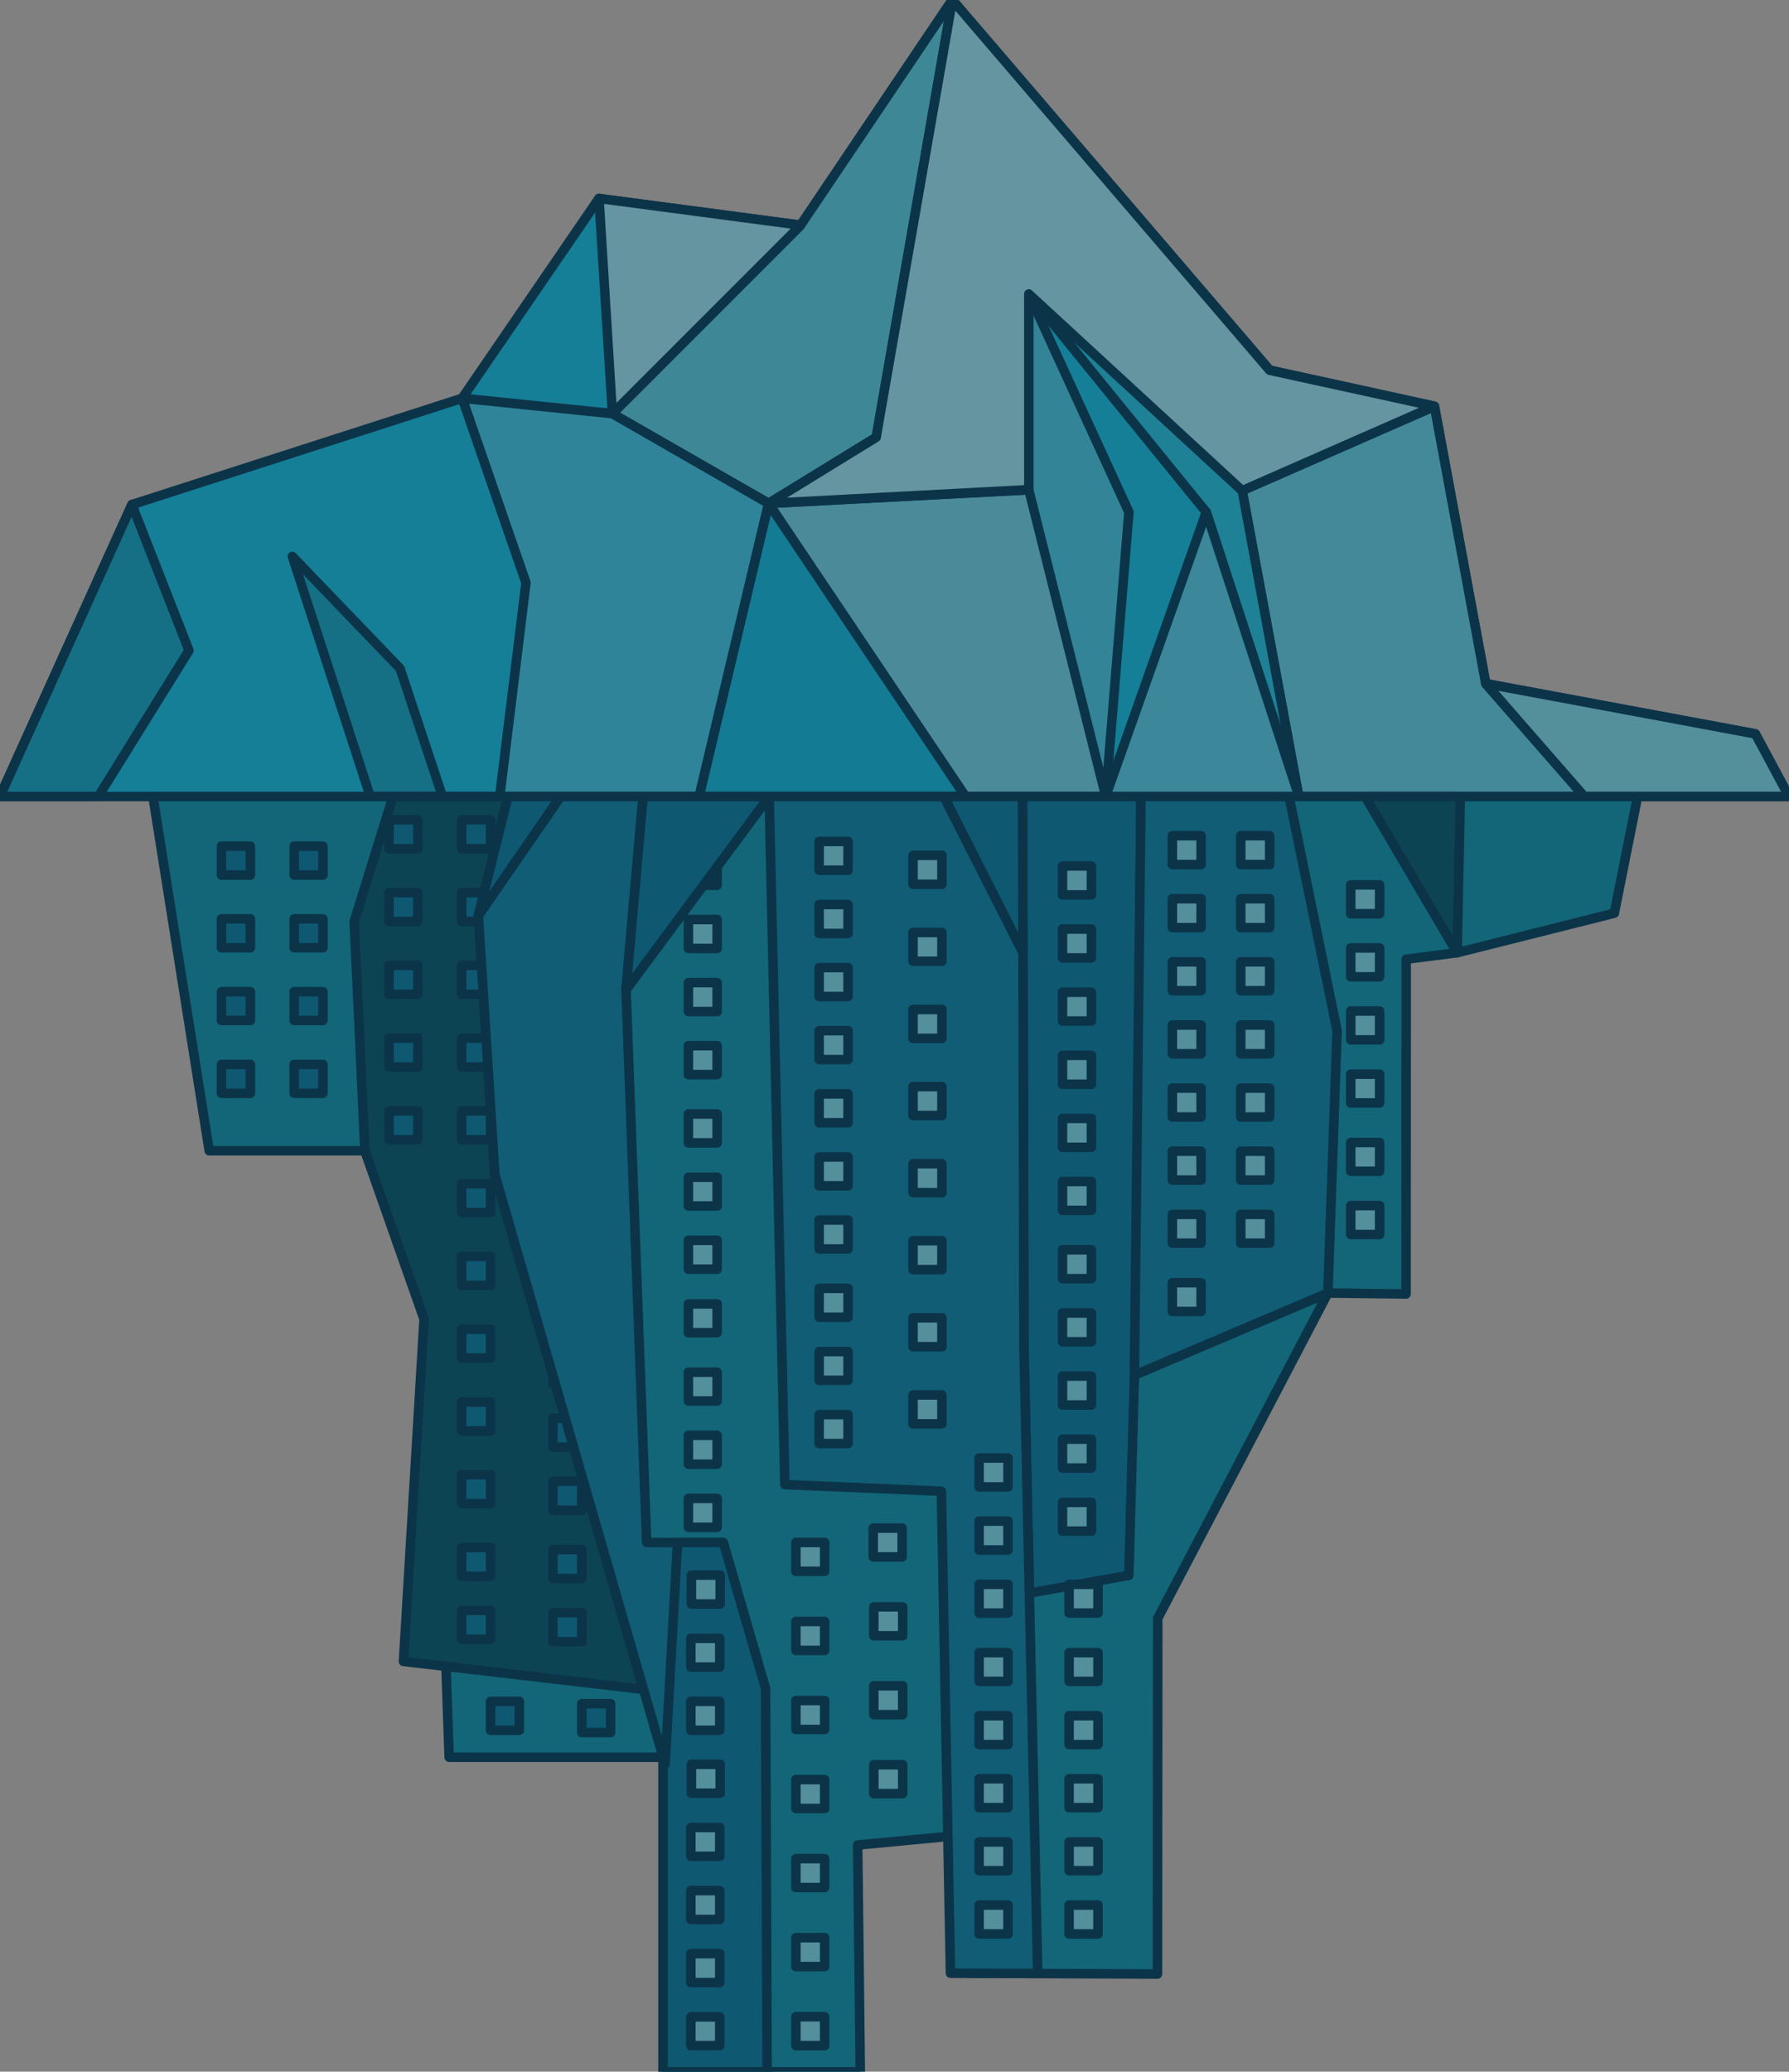 <?xml version="1.0" encoding="UTF-8"?>
<!DOCTYPE svg PUBLIC "-//W3C//DTD SVG 1.1//EN" "http://www.w3.org/Graphics/SVG/1.1/DTD/svg11.dtd">
<!-- Creator: CorelDRAW X7 -->
<svg xmlns="http://www.w3.org/2000/svg" xml:space="preserve" width="12.997in" height="15.043in" version="1.1" style="shape-rendering:geometricPrecision; text-rendering:geometricPrecision; image-rendering:optimizeQuality; fill-rule:evenodd; clip-rule:evenodd"
viewBox="0 0 12997 15043"
 xmlns:xlink="http://www.w3.org/1999/xlink">
 <rect x="0" y="0" width="12997" height="15043" fill="#808080" stroke="none"/>
 <defs>
  <style type="text/css">
   <![CDATA[
    .str0 {stroke:#2B2A29;stroke-width:6.945;stroke-opacity:0.6}
    .str70 {stroke:#0C3449;stroke-width:69.142;stroke-linecap:round;stroke-linejoin:round}
    .str69 {stroke:#0C3449;stroke-width:69.142;stroke-linecap:round;stroke-linejoin:round}
    .str12 {stroke:#0C3449;stroke-width:69.142;stroke-linecap:round;stroke-linejoin:round}
    .str10 {stroke:#0C3449;stroke-width:69.142;stroke-linecap:round;stroke-linejoin:round}
    .str11 {stroke:#0C3449;stroke-width:69.142;stroke-linecap:round;stroke-linejoin:round}
    .str9 {stroke:#0C3449;stroke-width:69.142;stroke-linecap:round;stroke-linejoin:round}
    .str36 {stroke:#0C3449;stroke-width:69.142;stroke-linecap:round;stroke-linejoin:round}
    .str29 {stroke:#0C3449;stroke-width:69.142;stroke-linecap:round;stroke-linejoin:round}
    .str35 {stroke:#0C3449;stroke-width:69.142;stroke-linecap:round;stroke-linejoin:round}
    .str30 {stroke:#0C3449;stroke-width:69.142;stroke-linecap:round;stroke-linejoin:round}
    .str31 {stroke:#0C3449;stroke-width:69.142;stroke-linecap:round;stroke-linejoin:round}
    .str32 {stroke:#0C3449;stroke-width:69.142;stroke-linecap:round;stroke-linejoin:round}
    .str34 {stroke:#0C3449;stroke-width:69.142;stroke-linecap:round;stroke-linejoin:round}
    .str33 {stroke:#0C3449;stroke-width:69.142;stroke-linecap:round;stroke-linejoin:round}
    .str88 {stroke:#0C3449;stroke-width:69.142;stroke-linecap:round;stroke-linejoin:round}
    .str85 {stroke:#0C3449;stroke-width:69.142;stroke-linecap:round;stroke-linejoin:round}
    .str86 {stroke:#0C3449;stroke-width:69.142;stroke-linecap:round;stroke-linejoin:round}
    .str87 {stroke:#0C3449;stroke-width:69.142;stroke-linecap:round;stroke-linejoin:round}
    .str89 {stroke:#0C3449;stroke-width:69.142;stroke-linecap:round;stroke-linejoin:round}
    .str84 {stroke:#0C3449;stroke-width:69.142;stroke-linecap:round;stroke-linejoin:round}
    .str83 {stroke:#0C3449;stroke-width:69.142;stroke-linecap:round;stroke-linejoin:round}
    .str90 {stroke:#0C3449;stroke-width:69.142;stroke-linecap:round;stroke-linejoin:round}
    .str132 {stroke:#0C3449;stroke-width:69.142;stroke-linecap:round;stroke-linejoin:round}
    .str131 {stroke:#0C3449;stroke-width:69.142;stroke-linecap:round;stroke-linejoin:round}
    .str134 {stroke:#0C3449;stroke-width:69.142;stroke-linecap:round;stroke-linejoin:round}
    .str133 {stroke:#0C3449;stroke-width:69.142;stroke-linecap:round;stroke-linejoin:round}
    .str136 {stroke:#0C3449;stroke-width:69.142;stroke-linecap:round;stroke-linejoin:round}
    .str137 {stroke:#0C3449;stroke-width:69.142;stroke-linecap:round;stroke-linejoin:round}
    .str40 {stroke:#0C3449;stroke-width:69.142;stroke-linecap:round;stroke-linejoin:round}
    .str38 {stroke:#0C3449;stroke-width:69.142;stroke-linecap:round;stroke-linejoin:round}
    .str42 {stroke:#0C3449;stroke-width:69.142;stroke-linecap:round;stroke-linejoin:round}
    .str41 {stroke:#0C3449;stroke-width:69.142;stroke-linecap:round;stroke-linejoin:round}
    .str39 {stroke:#0C3449;stroke-width:69.142;stroke-linecap:round;stroke-linejoin:round}
    .str37 {stroke:#0C3449;stroke-width:69.142;stroke-linecap:round;stroke-linejoin:round}
    .str14 {stroke:#0C3449;stroke-width:69.142;stroke-linecap:round;stroke-linejoin:round}
    .str117 {stroke:#0C3449;stroke-width:69.142;stroke-linecap:round;stroke-linejoin:round}
    .str44 {stroke:#0C3449;stroke-width:69.142;stroke-linecap:round;stroke-linejoin:round}
    .str45 {stroke:#0C3449;stroke-width:69.142;stroke-linecap:round;stroke-linejoin:round}
    .str43 {stroke:#0C3449;stroke-width:69.142;stroke-linecap:round;stroke-linejoin:round}
    .str47 {stroke:#0C3449;stroke-width:69.142;stroke-linecap:round;stroke-linejoin:round}
    .str48 {stroke:#0C3449;stroke-width:69.142;stroke-linecap:round;stroke-linejoin:round}
    .str46 {stroke:#0C3449;stroke-width:69.142;stroke-linecap:round;stroke-linejoin:round}
    .str109 {stroke:#0C3449;stroke-width:69.142;stroke-linecap:round;stroke-linejoin:round}
    .str106 {stroke:#0C3449;stroke-width:69.142;stroke-linecap:round;stroke-linejoin:round}
    .str114 {stroke:#0C3449;stroke-width:69.142;stroke-linecap:round;stroke-linejoin:round}
    .str108 {stroke:#0C3449;stroke-width:69.142;stroke-linecap:round;stroke-linejoin:round}
    .str99 {stroke:#0C3449;stroke-width:69.142;stroke-linecap:round;stroke-linejoin:round}
    .str116 {stroke:#0C3449;stroke-width:69.142;stroke-linecap:round;stroke-linejoin:round}
    .str110 {stroke:#0C3449;stroke-width:69.142;stroke-linecap:round;stroke-linejoin:round}
    .str113 {stroke:#0C3449;stroke-width:69.142;stroke-linecap:round;stroke-linejoin:round}
    .str107 {stroke:#0C3449;stroke-width:69.142;stroke-linecap:round;stroke-linejoin:round}
    .str115 {stroke:#0C3449;stroke-width:69.142;stroke-linecap:round;stroke-linejoin:round}
    .str111 {stroke:#0C3449;stroke-width:69.142;stroke-linecap:round;stroke-linejoin:round}
    .str74 {stroke:#0C3449;stroke-width:69.142;stroke-linecap:round;stroke-linejoin:round}
    .str80 {stroke:#0C3449;stroke-width:69.142;stroke-linecap:round;stroke-linejoin:round}
    .str73 {stroke:#0C3449;stroke-width:69.142;stroke-linecap:round;stroke-linejoin:round}
    .str75 {stroke:#0C3449;stroke-width:69.142;stroke-linecap:round;stroke-linejoin:round}
    .str82 {stroke:#0C3449;stroke-width:69.142;stroke-linecap:round;stroke-linejoin:round}
    .str72 {stroke:#0C3449;stroke-width:69.142;stroke-linecap:round;stroke-linejoin:round}
    .str81 {stroke:#0C3449;stroke-width:69.142;stroke-linecap:round;stroke-linejoin:round}
    .str78 {stroke:#0C3449;stroke-width:69.142;stroke-linecap:round;stroke-linejoin:round}
    .str77 {stroke:#0C3449;stroke-width:69.142;stroke-linecap:round;stroke-linejoin:round}
    .str76 {stroke:#0C3449;stroke-width:69.142;stroke-linecap:round;stroke-linejoin:round}
    .str79 {stroke:#0C3449;stroke-width:69.142;stroke-linecap:round;stroke-linejoin:round}
    .str100 {stroke:#0C3449;stroke-width:69.142;stroke-linecap:round;stroke-linejoin:round}
    .str104 {stroke:#0C3449;stroke-width:69.142;stroke-linecap:round;stroke-linejoin:round}
    .str101 {stroke:#0C3449;stroke-width:69.142;stroke-linecap:round;stroke-linejoin:round}
    .str102 {stroke:#0C3449;stroke-width:69.142;stroke-linecap:round;stroke-linejoin:round}
    .str98 {stroke:#0C3449;stroke-width:69.142;stroke-linecap:round;stroke-linejoin:round}
    .str105 {stroke:#0C3449;stroke-width:69.142;stroke-linecap:round;stroke-linejoin:round}
    .str103 {stroke:#0C3449;stroke-width:69.142;stroke-linecap:round;stroke-linejoin:round}
    .str16 {stroke:#0C3449;stroke-width:69.142;stroke-linecap:round;stroke-linejoin:round}
    .str17 {stroke:#0C3449;stroke-width:69.142;stroke-linecap:round;stroke-linejoin:round}
    .str15 {stroke:#0C3449;stroke-width:69.142;stroke-linecap:round;stroke-linejoin:round}
    .str28 {stroke:#0C3449;stroke-width:69.142;stroke-linecap:round;stroke-linejoin:round}
    .str27 {stroke:#0C3449;stroke-width:69.142;stroke-linecap:round;stroke-linejoin:round}
    .str25 {stroke:#0C3449;stroke-width:69.142;stroke-linecap:round;stroke-linejoin:round}
    .str26 {stroke:#0C3449;stroke-width:69.142;stroke-linecap:round;stroke-linejoin:round}
    .str24 {stroke:#0C3449;stroke-width:69.142;stroke-linecap:round;stroke-linejoin:round}
    .str124 {stroke:#0C3449;stroke-width:69.142;stroke-linecap:round;stroke-linejoin:round}
    .str123 {stroke:#0C3449;stroke-width:69.142;stroke-linecap:round;stroke-linejoin:round}
    .str125 {stroke:#0C3449;stroke-width:69.142;stroke-linecap:round;stroke-linejoin:round}
    .str126 {stroke:#0C3449;stroke-width:69.142;stroke-linecap:round;stroke-linejoin:round}
    .str66 {stroke:#0C3449;stroke-width:69.142;stroke-linecap:round;stroke-linejoin:round}
    .str64 {stroke:#0C3449;stroke-width:69.142;stroke-linecap:round;stroke-linejoin:round}
    .str65 {stroke:#0C3449;stroke-width:69.142;stroke-linecap:round;stroke-linejoin:round}
    .str13 {stroke:#0C3449;stroke-width:69.142;stroke-linecap:round;stroke-linejoin:round}
    .str67 {stroke:#0C3449;stroke-width:69.142;stroke-linecap:round;stroke-linejoin:round}
    .str20 {stroke:#0C3449;stroke-width:69.142;stroke-linecap:round;stroke-linejoin:round}
    .str62 {stroke:#0C3449;stroke-width:69.142;stroke-linecap:round;stroke-linejoin:round}
    .str59 {stroke:#0C3449;stroke-width:69.142;stroke-linecap:round;stroke-linejoin:round}
    .str61 {stroke:#0C3449;stroke-width:69.142;stroke-linecap:round;stroke-linejoin:round}
    .str63 {stroke:#0C3449;stroke-width:69.142;stroke-linecap:round;stroke-linejoin:round}
    .str18 {stroke:#0C3449;stroke-width:69.142;stroke-linecap:round;stroke-linejoin:round}
    .str23 {stroke:#0C3449;stroke-width:69.142;stroke-linecap:round;stroke-linejoin:round}
    .str19 {stroke:#0C3449;stroke-width:69.142;stroke-linecap:round;stroke-linejoin:round}
    .str21 {stroke:#0C3449;stroke-width:69.142;stroke-linecap:round;stroke-linejoin:round}
    .str22 {stroke:#0C3449;stroke-width:69.142;stroke-linecap:round;stroke-linejoin:round}
    .str60 {stroke:#0C3449;stroke-width:69.142;stroke-linecap:round;stroke-linejoin:round}
    .str135 {stroke:#0C3449;stroke-width:69.142;stroke-linecap:round;stroke-linejoin:round}
    .str95 {stroke:#0C3449;stroke-width:69.142;stroke-linecap:round;stroke-linejoin:round}
    .str92 {stroke:#0C3449;stroke-width:69.142;stroke-linecap:round;stroke-linejoin:round}
    .str93 {stroke:#0C3449;stroke-width:69.142;stroke-linecap:round;stroke-linejoin:round}
    .str94 {stroke:#0C3449;stroke-width:69.142;stroke-linecap:round;stroke-linejoin:round}
    .str96 {stroke:#0C3449;stroke-width:69.142;stroke-linecap:round;stroke-linejoin:round}
    .str91 {stroke:#0C3449;stroke-width:69.142;stroke-linecap:round;stroke-linejoin:round}
    .str97 {stroke:#0C3449;stroke-width:69.142;stroke-linecap:round;stroke-linejoin:round}
    .str120 {stroke:#0C3449;stroke-width:69.142;stroke-linecap:round;stroke-linejoin:round}
    .str118 {stroke:#0C3449;stroke-width:69.142;stroke-linecap:round;stroke-linejoin:round}
    .str119 {stroke:#0C3449;stroke-width:69.142;stroke-linecap:round;stroke-linejoin:round}
    .str121 {stroke:#0C3449;stroke-width:69.142;stroke-linecap:round;stroke-linejoin:round}
    .str122 {stroke:#0C3449;stroke-width:69.142;stroke-linecap:round;stroke-linejoin:round}
    .str55 {stroke:#0C3449;stroke-width:69.142;stroke-linecap:round;stroke-linejoin:round}
    .str50 {stroke:#0C3449;stroke-width:69.142;stroke-linecap:round;stroke-linejoin:round}
    .str53 {stroke:#0C3449;stroke-width:69.142;stroke-linecap:round;stroke-linejoin:round}
    .str57 {stroke:#0C3449;stroke-width:69.142;stroke-linecap:round;stroke-linejoin:round}
    .str54 {stroke:#0C3449;stroke-width:69.142;stroke-linecap:round;stroke-linejoin:round}
    .str52 {stroke:#0C3449;stroke-width:69.142;stroke-linecap:round;stroke-linejoin:round}
    .str58 {stroke:#0C3449;stroke-width:69.142;stroke-linecap:round;stroke-linejoin:round}
    .str56 {stroke:#0C3449;stroke-width:69.142;stroke-linecap:round;stroke-linejoin:round}
    .str51 {stroke:#0C3449;stroke-width:69.142;stroke-linecap:round;stroke-linejoin:round}
    .str49 {stroke:#0C3449;stroke-width:69.142;stroke-linecap:round;stroke-linejoin:round}
    .str128 {stroke:#0C3449;stroke-width:69.142;stroke-linecap:round;stroke-linejoin:round}
    .str127 {stroke:#0C3449;stroke-width:69.142;stroke-linecap:round;stroke-linejoin:round}
    .str130 {stroke:#0C3449;stroke-width:69.142;stroke-linecap:round;stroke-linejoin:round}
    .str129 {stroke:#0C3449;stroke-width:69.142;stroke-linecap:round;stroke-linejoin:round}
    .str5 {stroke:#0C3449;stroke-width:69.142;stroke-linecap:round;stroke-linejoin:round}
    .str68 {stroke:#0C3449;stroke-width:69.142;stroke-linecap:round;stroke-linejoin:round}
    .str6 {stroke:#0C3449;stroke-width:69.142;stroke-linecap:round;stroke-linejoin:round}
    .str71 {stroke:#0C3449;stroke-width:69.142;stroke-linecap:round;stroke-linejoin:round}
    .str112 {stroke:#0C3449;stroke-width:69.142;stroke-linecap:round;stroke-linejoin:round}
    .str8 {stroke:#0C3449;stroke-width:69.142;stroke-linecap:round;stroke-linejoin:round}
    .str1 {stroke:#0C3449;stroke-width:69.142;stroke-linecap:round;stroke-linejoin:round}
    .str4 {stroke:#0C3449;stroke-width:69.142;stroke-linecap:round;stroke-linejoin:round}
    .str7 {stroke:#0C3449;stroke-width:69.142;stroke-linecap:round;stroke-linejoin:round}
    .str3 {stroke:#0C3449;stroke-width:69.142;stroke-linecap:round;stroke-linejoin:round}
    .str2 {stroke:#0C3449;stroke-width:69.142;stroke-linecap:round;stroke-linejoin:round}
    .fil15 {fill:none}
    .fil18 {fill:#062B3D}
    .fil16 {fill:#0A5D89}
    .fil17 {fill:#0F6892}
    .fil14 {fill:#158099}
    .fil7 {fill:#16B3DE}
    .fil0 {fill:#1BBEE9}
    .fil11 {fill:#1C98BC}
    .fil4 {fill:#31C2E1}
    .fil10 {fill:#5ECBEA}
    .fil5 {fill:#66CBE7}
    .fil12 {fill:#7DD1EB}
    .fil8 {fill:#82D3E6}
    .fil3 {fill:#8ED7EA}
    .fil6 {fill:#A3DBEC}
    .fil13 {fill:#BAE6F3}
    .fil9 {fill:#E3F4FC}
    .fil2 {fill:#0C3449;fill-rule:nonzero}
    .fil1 {fill:#115663;fill-opacity:0.6}
   ]]>
  </style>
     <clipPath id="id0">
      <path d="M12753 5329l-1959 -365 -373 -2014 -1197 -262 -2305 -2688 -1102 1635 -1466 -194 -994 1451 -2399 772 -959 2120 12998 0 -244 -455z"/>
     </clipPath>
     <clipPath id="id1">
      <path d="M9025 3562l410 2222 2075 0 -716 -820 -373 -2014 -1396 612z"/>
     </clipPath>
     <clipPath id="id2">
      <path d="M7474 2135l1289 1584 670 2053 -408 -2210 -1551 -1427z"/>
     </clipPath>
     <clipPath id="id3">
      <path d="M7474 2135l0 1473 559 2176 169 -2065 -728 -1584z"/>
     </clipPath>
     <clipPath id="id4">
      <path d="M5584 3655l1429 2129 1020 0 -559 -2228 -1890 99z"/>
     </clipPath>
     <clipPath id="id5">
      <path d="M5078 5784l1935 0 -1429 -2129 -506 2129z"/>
     </clipPath>
     <clipPath id="id6">
      <path d="M6366 3175l553 -3175 -1102 1635 -1368 1369 1135 651 782 -480z"/>
     </clipPath>
     <clipPath id="id7">
      <path d="M5817 1635l-1466 -194 98 1563 1368 -1369z"/>
     </clipPath>
     <clipPath id="id8">
      <path d="M5584 3655l-1135 -651 -1092 -112 464 1341 -191 1551 1448 0 506 -2129z"/>
     </clipPath>
     <clipPath id="id9">
      <path d="M2123 4040l784 814 307 930 -524 0 -567 -1744z"/>
     </clipPath>
     <clipPath id="id10">
      <path d="M958 3664l415 1060 -659 1060 -715 0 959 -2120z"/>
     </clipPath>
     <clipPath id="id11">
      <path d="M6366 3175l553 -3175 2305 2688 1197 262 -1396 612 -1551 -1427 0 1421 -1890 99 782 -480z"/>
     </clipPath>
     <clipPath id="id12">
      <path d="M8033 5784l730 -2065 670 2053 2 12 -1402 0z"/>
     </clipPath>
     <clipPath id="id13">
      <path d="M11510 5784l-716 -820 1959 365 244 455 -1487 0z"/>
     </clipPath>
    <clipPath id="id14">
     <path d="M11897 5784l-10786 0 409 2572 1131 0 508 1441 104 2963 1554 0 0 2284 1433 0 -19 -1647 827 -78 -23 1009 1374 6 2 -2583 1236 -2362 568 7 1 -2431 370 -47 1142 -287 169 -847z"/>
    </clipPath>
    <clipPath id="id15">
     <path d="M8289 5784l-860 0 10 4002 40 1782 722 -129 50 -1794 38 -3861z"/>
    </clipPath>
    <clipPath id="id16">
     <path d="M8289 5784l1076 0 349 1700 -67 1905 -1406 597 48 -4202z"/>
    </clipPath>
    <clipPath id="id17">
     <path d="M10609 5784l-691 0 668 1134 23 -1134z"/>
    </clipPath>
    <clipPath id="id18">
     <path d="M6857 5784l572 0 3 1137 -575 -1137z"/>
    </clipPath>
    <clipPath id="id19">
     <path d="M2855 5784l835 0 -215 864 117 1870 1082 3749 -1743 -203 150 -2486 -430 -1222 -78 -1664 282 -908z"/>
    </clipPath>
    <clipPath id="id20">
     <path d="M5562 12261l-307 -1061 -334 0 -104 1560 0 2284 756 0 -11 -2783z"/>
    </clipPath>
    <clipPath id="id21">
     <path d="M7432 6918l-575 -1134 -1269 0 114 4996 1137 48 66 3500 634 2 -100 -4544 -7 -2868z"/>
    </clipPath>
    <clipPath id="id22">
     <path d="M5019 14645l210 0 0 209 -210 0 0 -209z"/>
    </clipPath>
    <clipPath id="id23">
     <path d="M5019 14186l210 0 0 210 -210 0 0 -210z"/>
    </clipPath>
    <clipPath id="id24">
     <path d="M5019 13728l210 0 0 210 -210 0 0 -210z"/>
    </clipPath>
    <clipPath id="id25">
     <path d="M5019 13270l210 0 0 209 -210 0 0 -209z"/>
    </clipPath>
    <clipPath id="id26">
     <path d="M4017 9840l210 0 0 209 -210 0 0 -209z"/>
    </clipPath>
    <clipPath id="id27">
     <path d="M5023 12811l209 0 0 210 -209 0 0 -210z"/>
    </clipPath>
    <clipPath id="id28">
     <path d="M7113 13833l210 0 0 210 -210 0 0 -210z"/>
    </clipPath>
    <clipPath id="id29">
     <path d="M7113 13375l210 0 0 209 -210 0 0 -209z"/>
    </clipPath>
    <clipPath id="id30">
     <path d="M7113 12916l210 0 0 210 -210 0 0 -210z"/>
    </clipPath>
    <clipPath id="id31">
     <path d="M3354 8595l210 0 0 210 -210 0 0 -210z"/>
    </clipPath>
    <clipPath id="id32">
     <path d="M3354 8067l210 0 0 209 -210 0 0 -209z"/>
    </clipPath>
    <clipPath id="id33">
     <path d="M3354 7538l210 0 0 210 -210 0 0 -210z"/>
    </clipPath>
    <clipPath id="id34">
     <path d="M3354 7010l210 0 0 210 -210 0 0 -210z"/>
    </clipPath>
    <clipPath id="id35">
     <path d="M3354 6482l210 0 0 209 -210 0 0 -209z"/>
    </clipPath>
    <clipPath id="id36">
     <path d="M3354 5953l210 0 0 210 -210 0 0 -210z"/>
    </clipPath>
    <clipPath id="id37">
     <path d="M7113 12458l210 0 0 210 -210 0 0 -210z"/>
    </clipPath>
    <clipPath id="id38">
     <path d="M7113 12000l210 0 0 209 -210 0 0 -209z"/>
    </clipPath>
    <clipPath id="id39">
     <path d="M7113 11504l210 0 0 209 -210 0 0 -209z"/>
    </clipPath>
    <clipPath id="id40">
     <path d="M7113 11045l210 0 0 210 -210 0 0 -210z"/>
    </clipPath>
    <clipPath id="id41">
     <path d="M7113 10587l210 0 0 210 -210 0 0 -210z"/>
    </clipPath>
    <clipPath id="id42">
     <path d="M6633 10129l210 0 0 210 -210 0 0 -210z"/>
    </clipPath>
    <clipPath id="id43">
     <path d="M6633 9569l210 0 0 210 -210 0 0 -210z"/>
    </clipPath>
    <clipPath id="id44">
     <path d="M6633 9009l210 0 0 210 -210 0 0 -210z"/>
    </clipPath>
    <clipPath id="id45">
     <path d="M6633 8450l210 0 0 210 -210 0 0 -210z"/>
    </clipPath>
    <clipPath id="id46">
     <path d="M6633 7890l210 0 0 210 -210 0 0 -210z"/>
    </clipPath>
    <clipPath id="id47">
     <path d="M6633 7330l210 0 0 210 -210 0 0 -210z"/>
    </clipPath>
    <clipPath id="id48">
     <path d="M6633 6771l210 0 0 209 -210 0 0 -209z"/>
    </clipPath>
    <clipPath id="id49">
     <path d="M6633 6211l210 0 0 210 -210 0 0 -210z"/>
    </clipPath>
    <clipPath id="id50">
     <path d="M9813 8754l210 0 0 210 -210 0 0 -210z"/>
    </clipPath>
    <clipPath id="id51">
     <path d="M9813 8296l210 0 0 209 -210 0 0 -209z"/>
    </clipPath>
    <clipPath id="id52">
     <path d="M9813 7800l210 0 0 209 -210 0 0 -209z"/>
    </clipPath>
    <clipPath id="id53">
     <path d="M9813 7341l210 0 0 210 -210 0 0 -210z"/>
    </clipPath>
    <clipPath id="id54">
     <path d="M9813 6883l210 0 0 210 -210 0 0 -210z"/>
    </clipPath>
    <clipPath id="id55">
     <path d="M9813 6425l210 0 0 210 -210 0 0 -210z"/>
    </clipPath>
    <clipPath id="id56">
     <path d="M7767 13833l210 0 0 210 -210 0 0 -210z"/>
    </clipPath>
    <clipPath id="id57">
     <path d="M7767 13375l210 0 0 209 -210 0 0 -209z"/>
    </clipPath>
    <clipPath id="id58">
     <path d="M7767 12916l210 0 0 210 -210 0 0 -210z"/>
    </clipPath>
    <clipPath id="id59">
     <path d="M7767 12458l210 0 0 210 -210 0 0 -210z"/>
    </clipPath>
    <clipPath id="id60">
     <path d="M7767 12000l210 0 0 209 -210 0 0 -209z"/>
    </clipPath>
    <clipPath id="id61">
     <path d="M7767 11504l210 0 0 209 -210 0 0 -209z"/>
    </clipPath>
    <clipPath id="id62">
     <path d="M5951 10272l210 0 0 210 -210 0 0 -210z"/>
    </clipPath>
    <clipPath id="id63">
     <path d="M5951 9814l210 0 0 209 -210 0 0 -209z"/>
    </clipPath>
    <clipPath id="id64">
     <path d="M5951 9355l210 0 0 210 -210 0 0 -210z"/>
    </clipPath>
    <clipPath id="id65">
     <path d="M5951 8859l210 0 0 210 -210 0 0 -210z"/>
    </clipPath>
    <clipPath id="id66">
     <path d="M5951 8401l210 0 0 210 -210 0 0 -210z"/>
    </clipPath>
    <clipPath id="id67">
     <path d="M5951 7943l210 0 0 210 -210 0 0 -210z"/>
    </clipPath>
    <clipPath id="id68">
     <path d="M5951 7484l210 0 0 210 -210 0 0 -210z"/>
    </clipPath>
    <clipPath id="id69">
     <path d="M5951 7026l210 0 0 210 -210 0 0 -210z"/>
    </clipPath>
    <clipPath id="id70">
     <path d="M5951 6568l210 0 0 210 -210 0 0 -210z"/>
    </clipPath>
    <clipPath id="id71">
     <path d="M5951 6110l210 0 0 209 -210 0 0 -209z"/>
    </clipPath>
    <clipPath id="id72">
     <path d="M3354 11237l210 0 0 209 -210 0 0 -209z"/>
    </clipPath>
    <clipPath id="id73">
     <path d="M3354 10708l210 0 0 210 -210 0 0 -210z"/>
    </clipPath>
    <clipPath id="id74">
     <path d="M3354 10180l210 0 0 210 -210 0 0 -210z"/>
    </clipPath>
    <clipPath id="id75">
     <path d="M3354 9652l210 0 0 209 -210 0 0 -209z"/>
    </clipPath>
    <clipPath id="id76">
     <path d="M3354 9123l210 0 0 210 -210 0 0 -210z"/>
    </clipPath>
    <clipPath id="id77">
     <path d="M4017 11710l210 0 0 210 -210 0 0 -210z"/>
    </clipPath>
    <clipPath id="id78">
     <path d="M4017 11252l210 0 0 210 -210 0 0 -210z"/>
    </clipPath>
    <clipPath id="id79">
     <path d="M4017 10756l210 0 0 210 -210 0 0 -210z"/>
    </clipPath>
    <clipPath id="id80">
     <path d="M4017 10298l210 0 0 210 -210 0 0 -210z"/>
    </clipPath>
    <clipPath id="id81">
     <path d="M4072 5784l600 0 -124 1404 150 4012 224 1 -90 1610 -1237 -4283 -120 -1880 597 -864z"/>
    </clipPath>
    <clipPath id="id82">
     <path d="M5019 12354l210 0 0 210 -210 0 0 -210z"/>
    </clipPath>
    <clipPath id="id83">
     <path d="M5019 11896l210 0 0 209 -210 0 0 -209z"/>
    </clipPath>
    <clipPath id="id84">
     <path d="M3690 5784l382 0 -597 864 215 -864z"/>
    </clipPath>
    <clipPath id="id85">
     <path d="M7719 10909l210 0 0 209 -210 0 0 -209z"/>
    </clipPath>
    <clipPath id="id86">
     <path d="M7719 10450l210 0 0 210 -210 0 0 -210z"/>
    </clipPath>
    <clipPath id="id87">
     <path d="M7719 9992l210 0 0 210 -210 0 0 -210z"/>
    </clipPath>
    <clipPath id="id88">
     <path d="M7719 9534l210 0 0 209 -210 0 0 -209z"/>
    </clipPath>
    <clipPath id="id89">
     <path d="M7719 9075l210 0 0 210 -210 0 0 -210z"/>
    </clipPath>
    <clipPath id="id90">
     <path d="M7719 8579l210 0 0 210 -210 0 0 -210z"/>
    </clipPath>
    <clipPath id="id91">
     <path d="M7719 8121l210 0 0 210 -210 0 0 -210z"/>
    </clipPath>
    <clipPath id="id92">
     <path d="M7719 7663l210 0 0 210 -210 0 0 -210z"/>
    </clipPath>
    <clipPath id="id93">
     <path d="M7719 7205l210 0 0 209 -210 0 0 -209z"/>
    </clipPath>
    <clipPath id="id94">
     <path d="M7719 6746l210 0 0 210 -210 0 0 -210z"/>
    </clipPath>
    <clipPath id="id95">
     <path d="M7719 6288l210 0 0 210 -210 0 0 -210z"/>
    </clipPath>
    <clipPath id="id96">
     <path d="M8517 9314l209 0 0 209 -209 0 0 -209z"/>
    </clipPath>
    <clipPath id="id97">
     <path d="M8517 8818l209 0 0 209 -209 0 0 -209z"/>
    </clipPath>
    <clipPath id="id98">
     <path d="M8517 8359l209 0 0 210 -209 0 0 -210z"/>
    </clipPath>
    <clipPath id="id99">
     <path d="M8517 7901l209 0 0 210 -209 0 0 -210z"/>
    </clipPath>
    <clipPath id="id100">
     <path d="M8517 7443l209 0 0 209 -209 0 0 -209z"/>
    </clipPath>
    <clipPath id="id101">
     <path d="M8517 6984l209 0 0 210 -209 0 0 -210z"/>
    </clipPath>
    <clipPath id="id102">
     <path d="M8517 6526l209 0 0 210 -209 0 0 -210z"/>
    </clipPath>
    <clipPath id="id103">
     <path d="M8517 6068l209 0 0 210 -209 0 0 -210z"/>
    </clipPath>
    <clipPath id="id104">
     <path d="M9014 8818l210 0 0 209 -210 0 0 -209z"/>
    </clipPath>
    <clipPath id="id105">
     <path d="M9014 8359l210 0 0 210 -210 0 0 -210z"/>
    </clipPath>
    <clipPath id="id106">
     <path d="M9014 7901l210 0 0 210 -210 0 0 -210z"/>
    </clipPath>
    <clipPath id="id107">
     <path d="M9014 7443l210 0 0 209 -210 0 0 -209z"/>
    </clipPath>
    <clipPath id="id108">
     <path d="M9014 6984l210 0 0 210 -210 0 0 -210z"/>
    </clipPath>
    <clipPath id="id109">
     <path d="M9014 6526l210 0 0 210 -210 0 0 -210z"/>
    </clipPath>
    <clipPath id="id110">
     <path d="M9014 6068l210 0 0 210 -210 0 0 -210z"/>
    </clipPath>
    <clipPath id="id111">
     <path d="M5782 14644l209 0 0 210 -209 0 0 -210z"/>
    </clipPath>
    <clipPath id="id112">
     <path d="M5001 6219l209 0 0 209 -209 0 0 -209z"/>
    </clipPath>
    <clipPath id="id113">
     <path d="M5782 14070l209 0 0 210 -209 0 0 -210z"/>
    </clipPath>
    <clipPath id="id114">
     <path d="M5782 13496l209 0 0 210 -209 0 0 -210z"/>
    </clipPath>
    <clipPath id="id115">
     <path d="M5782 12922l209 0 0 210 -209 0 0 -210z"/>
    </clipPath>
    <clipPath id="id116">
     <path d="M5782 12348l209 0 0 210 -209 0 0 -210z"/>
    </clipPath>
    <clipPath id="id117">
     <path d="M5782 11774l209 0 0 210 -209 0 0 -210z"/>
    </clipPath>
    <clipPath id="id118">
     <path d="M5782 11200l209 0 0 210 -209 0 0 -210z"/>
    </clipPath>
    <clipPath id="id119">
     <path d="M5001 9006l209 0 0 210 -209 0 0 -210z"/>
    </clipPath>
    <clipPath id="id120">
     <path d="M5001 8548l209 0 0 209 -209 0 0 -209z"/>
    </clipPath>
    <clipPath id="id121">
     <path d="M5001 8089l209 0 0 210 -209 0 0 -210z"/>
    </clipPath>
    <clipPath id="id122">
     <path d="M5001 7593l209 0 0 210 -209 0 0 -210z"/>
    </clipPath>
    <clipPath id="id123">
     <path d="M5001 7135l209 0 0 210 -209 0 0 -210z"/>
    </clipPath>
    <clipPath id="id124">
     <path d="M5001 6677l209 0 0 210 -209 0 0 -210z"/>
    </clipPath>
    <clipPath id="id125">
     <path d="M4672 5784l916 0 -1040 1404 124 -1404z"/>
    </clipPath>
    <clipPath id="id126">
     <path d="M5001 10880l209 0 0 210 -209 0 0 -210z"/>
    </clipPath>
    <clipPath id="id127">
     <path d="M5001 10422l209 0 0 210 -209 0 0 -210z"/>
    </clipPath>
    <clipPath id="id128">
     <path d="M5001 9964l209 0 0 209 -209 0 0 -209z"/>
    </clipPath>
    <clipPath id="id129">
     <path d="M5001 9468l209 0 0 209 -209 0 0 -209z"/>
    </clipPath>
    <clipPath id="id130">
     <path d="M5023 11437l209 0 0 210 -209 0 0 -210z"/>
    </clipPath>
    <clipPath id="id131">
     <path d="M2826 5953l210 0 0 210 -210 0 0 -210z"/>
    </clipPath>
    <clipPath id="id132">
     <path d="M2826 8067l210 0 0 209 -210 0 0 -209z"/>
    </clipPath>
    <clipPath id="id133">
     <path d="M2826 7538l210 0 0 210 -210 0 0 -210z"/>
    </clipPath>
    <clipPath id="id134">
     <path d="M2826 7010l210 0 0 210 -210 0 0 -210z"/>
    </clipPath>
    <clipPath id="id135">
     <path d="M2826 6482l210 0 0 209 -210 0 0 -209z"/>
    </clipPath>
    <clipPath id="id136">
     <path d="M6348 12814l210 0 0 210 -210 0 0 -210z"/>
    </clipPath>
    <clipPath id="id137">
     <path d="M6348 12241l210 0 0 210 -210 0 0 -210z"/>
    </clipPath>
    <clipPath id="id138">
     <path d="M6348 11668l210 0 0 210 -210 0 0 -210z"/>
    </clipPath>
    <clipPath id="id139">
     <path d="M6344 11096l210 0 0 209 -210 0 0 -209z"/>
    </clipPath>
    <clipPath id="id140">
     <path d="M2137 7729l209 0 0 210 -209 0 0 -210z"/>
    </clipPath>
    <clipPath id="id141">
     <path d="M2137 7201l209 0 0 209 -209 0 0 -209z"/>
    </clipPath>
    <clipPath id="id142">
     <path d="M2137 6672l209 0 0 210 -209 0 0 -210z"/>
    </clipPath>
    <clipPath id="id143">
     <path d="M2137 6144l209 0 0 210 -209 0 0 -210z"/>
    </clipPath>
    <clipPath id="id144">
     <path d="M1609 7729l210 0 0 210 -210 0 0 -210z"/>
    </clipPath>
    <clipPath id="id145">
     <path d="M1609 7201l210 0 0 209 -210 0 0 -209z"/>
    </clipPath>
    <clipPath id="id146">
     <path d="M1609 6672l210 0 0 210 -210 0 0 -210z"/>
    </clipPath>
    <clipPath id="id147">
     <path d="M1609 6144l210 0 0 210 -210 0 0 -210z"/>
    </clipPath>
    <clipPath id="id148">
     <path d="M3354 11693l210 0 0 210 -210 0 0 -210z"/>
    </clipPath>
    <clipPath id="id149">
     <path d="M4227 12371l209 0 0 210 -209 0 0 -210z"/>
    </clipPath>
    <clipPath id="id150">
     <path d="M3564 12354l209 0 0 210 -209 0 0 -210z"/>
    </clipPath>
 </defs>
 <g id="Layer_x0020_1">
  <g id="_1000213288320">
   <g>
    <polygon class="fil0" points="12753,5329 10794,4964 10421,2950 9224,2688 6919,0 5817,1635 4351,1441 3357,2892 958,3664 -1,5784 12997,5784 "/>
    <g style="clip-path:url(#id0)">
     <g>
      <polygon id="1" class="fil1 str0" points="14033,-2420 -1037,-2420 -1037,17464 14033,17464 "/>
     </g>
    </g>
    <g>
     <path class="fil2" d="M10788 4998l-28 -28 40 -40 1960 365 -13 68 -1959 -365zm12 -68l-12 68c-19,-4 -31,-22 -28,-41 4,-18 22,-31 40,-27zm-413 -1974l41 -40 27 28 373 2013 -68 13 -373 -2014zm68 -12l-68 12c-3,-18 9,-36 28,-40 19,-3 36,9 40,28zm-1239 -222l-18 -11 33 -57 1197 262 -14 68 -1198 -262zm15 -68l-15 68c-18,-4 -30,-23 -26,-41 4,-19 22,-31 41,-27zm-2338 -2632l-3 -42 55 -3 2305 2688 -52 46 -2305 -2689zm52 -45l-52 45c-13,-14 -11,-36 3,-49 15,-12 36,-10 49,4zm-1100 1677l-33 15 -24 -53 1102 -1636 57 39 -1102 1635zm-57 -38l57 38c-10,16 -32,20 -47,10 -16,-11 -20,-33 -10,-48zm-1441 -141l-24 -54 33 -14 1465 194 -9 68 -1465 -194zm9 -68l-9 68c-19,-2 -32,-20 -30,-38 3,-19 20,-33 39,-30zm-970 1504l-18 14 -39 -53 994 -1451 57 40 -994 1450zm-57 -39l57 39c-11,16 -33,20 -48,9 -16,-11 -20,-32 -9,-48zm-2360 825l-42 -47 21 -19 2399 -772 21 66 -2399 772zm-21 -66l21 66c-18,6 -38,-4 -43,-23 -6,-18 4,-37 22,-43zm-917 2167l-32 20 -31 -49 959 -2119 63 28 -959 2120zm-63 -29l63 29c-8,17 -28,25 -46,17 -17,-8 -25,-28 -17,-46zm13029 -20l30 18 -30 51 -12998 0 0 -69 12998 0zm0 69l0 -69c19,0 35,16 35,35 0,19 -16,34 -35,34zm-274 -472l37 -51 23 18 244 454 -60 33 -244 -454zm60 -33l-60 33c-9,-17 -3,-38 14,-47 17,-9 37,-3 46,14z"/>
    </g>
    <polygon class="fil3" points="9025,3562 9435,5784 11510,5784 10794,4964 10421,2950 "/>
    <g style="clip-path:url(#id1)">
     <g>
      <polygon id="1" class="fil1 str0" points="14033,-2420 -1037,-2420 -1037,17464 14033,17464 "/>
     </g>
    </g>
    <g>
     <path class="fil2" d="M9469 5777l-34 41 -34 -28 -410 -2221 67 -13 411 2221zm-68 13l68 -13c3,19 -9,37 -28,41 -18,3 -36,-9 -40,-28zm2109 -41l26 12 -26 57 -2075 0 0 -69 2075 0zm0 69l0 -69c19,0 34,16 34,35 0,19 -15,34 -34,34zm-742 -831l-8 -17 60 -29 716 820 -52 45 -716 -819zm52 -46l-52 46c-12,-15 -11,-37 3,-49 15,-13 36,-11 49,3zm-433 -1985l20 -38 48 26 373 2013 -68 13 -373 -2014zm68 -12l-68 12c-3,-18 9,-36 28,-40 19,-3 36,9 40,28zm-1417 650l-47 -25 20 -38 1396 -613 28 64 -1397 612zm-27 -63l27 63c-17,8 -37,0 -45,-18 -7,-17 1,-38 18,-45z"/>
    </g>
    <polygon class="fil4" points="7474,2135 8763,3719 9433,5772 9025,3562 "/>
    <g style="clip-path:url(#id2)">
     <g id="_1000217944416">
      <polygon id="1" class="fil1 str0" points="14033,-2420 -1037,-2420 -1037,17464 14033,17464 "/>
     </g>
    </g>
    <g>
     <path class="fil2" d="M8790 3697l6 11 -59 33 -1289 -1584 53 -44 1289 1584zm-53 44l53 -44c12,14 10,36 -5,48 -14,12 -36,10 -48,-4zm728 2020l2 4 -67 17 -669 -2053 65 -21 669 2053zm-65 21l65 -21c6,18 -3,38 -22,44 -18,5 -37,-4 -43,-23zm-409 -2213l57 -32 10 19 409 2209 -68 13 -408 -2209zm67 -13l-67 13c-4,-19 9,-37 27,-41 19,-3 37,9 40,28zm-1607 -1396l-3 -3 49 -48 1551 1428 -47 51 -1550 -1428zm46 -51l-46 51c-14,-13 -15,-35 -2,-49 13,-14 34,-15 48,-2z"/>
    </g>
    <polygon class="fil5" points="7474,2135 7474,3608 8033,5784 8202,3719 "/>
    <g style="clip-path:url(#id3)">
     <g>
      <polygon id="1" class="fil1 str0" points="14033,-2420 -1037,-2420 -1037,17464 14033,17464 "/>
     </g>
    </g>
    <g>
     <path class="fil2" d="M7508 3608l-67 9 -1 -9 0 -1473 68 0 0 1473zm-68 0l68 0c0,19 -15,35 -34,35 -19,0 -34,-16 -34,-35zm626 2167l1 11 -67 6 -559 -2175 66 -18 559 2176zm-66 17l66 -17c5,18 -6,37 -24,42 -19,5 -37,-6 -42,-25zm167 -2076l66 -12 3 17 -169 2065 -68 -5 168 -2065zm69 5l-69 -5c2,-19 19,-33 37,-32 19,2 33,18 32,37zm-793 -1572l-3 -14 65 -15 728 1584 -63 29 -727 -1584zm62 -29l-62 29c-8,-17 -1,-38 17,-46 17,-8 37,0 45,17z"/>
    </g>
    <polygon class="fil6" points="5584,3655 7013,5784 8033,5784 7474,3556 "/>
    <g style="clip-path:url(#id4)">
     <g>
      <polygon id="1" class="fil1 str0" points="14033,-2420 -1037,-2420 -1037,17464 14033,17464 "/>
     </g>
    </g>
    <g>
     <path class="fil2" d="M7042 5764l-29 54 -28 -15 -1430 -2128 57 -39 1430 2128zm-57 39l57 -39c10,16 6,38 -9,48 -16,11 -38,7 -48,-9zm1048 -54l33 26 -33 43 -1020 0 0 -69 1020 0zm0 69l0 -69c19,0 34,16 34,35 0,19 -15,34 -34,34zm-592 -2254l31 -43 35 27 559 2227 -66 17 -559 -2228zm66 -16l-66 16c-5,-18 6,-37 25,-42 18,-4 37,7 41,26zm-1921 142l-31 -15 27 -54 1890 -100 4 70 -1890 99zm-4 -69l4 69c-19,1 -36,-14 -37,-33 -1,-19 14,-35 33,-36z"/>
    </g>
    <polygon class="fil7" points="5078,5784 7013,5784 5584,3655 "/>
    <g style="clip-path:url(#id5)">
     <g>
      <polygon id="1" class="fil1 str0" points="14033,-2420 -1037,-2420 -1037,17464 14033,17464 "/>
     </g>
    </g>
    <g>
     <path class="fil2" d="M7013 5749l29 15 -29 54 -1935 0 0 -69 1935 0zm0 69l0 -69c19,0 35,16 35,35 0,19 -16,34 -35,34zm-1458 -2143l-5 -28 62 -11 1430 2128 -57 39 -1430 -2128zm57 -39l-57 39c-10,-16 -6,-37 9,-48 16,-11 38,-7 48,9zm-500 2156l-34 26 -33 -42 505 -2129 67 17 -505 2128zm-67 -16l67 16c-5,18 -23,30 -42,25 -18,-4 -29,-23 -25,-41z"/>
    </g>
    <polygon class="fil8" points="6366,3175 6919,0 5817,1635 4449,3004 5584,3655 "/>
    <g style="clip-path:url(#id6)">
     <g>
      <polygon id="1" class="fil1 str0" points="14033,-2420 -1037,-2420 -1037,17464 14033,17464 "/>
     </g>
    </g>
    <g>
     <path class="fil2" d="M6885 -6l5 -14 63 26 -554 3175 -67 -12 553 -3175zm68 12l-68 -12c3,-19 21,-32 40,-28 18,3 31,21 28,40zm-1108 1648l-4 6 -53 -44 1102 -1636 57 39 -1102 1635zm-57 -38l57 38c-10,16 -32,20 -47,10 -16,-11 -20,-33 -10,-48zm-1315 1412l-41 6 -7 -55 1368 -1368 48 49 -1368 1368zm-48 -49l48 49c-13,14 -35,14 -48,0 -14,-14 -14,-35 0,-49zm1176 646l1 60 -35 1 -1135 -652 34 -60 1135 651zm-34 61l34 -61c16,10 22,31 13,48 -10,16 -31,22 -47,13zm781 -540l51 35 -16 24 -781 480 -36 -59 782 -480zm35 59l-35 -59c16,-10 37,-5 47,11 10,16 5,38 -12,48z"/>
    </g>
    <polygon class="fil9" points="5817,1635 4351,1441 4449,3004 "/>
    <g style="clip-path:url(#id7)">
     <g>
      <polygon id="1" class="fil1 str0" points="14033,-2420 -1037,-2420 -1037,17464 14033,17464 "/>
     </g>
    </g>
    <g>
     <path class="fil2" d="M4347 1475l-30 -32 39 -36 1465 194 -9 68 -1465 -194zm9 -68l-9 68c-19,-2 -32,-20 -30,-38 3,-19 20,-33 39,-30zm127 1594l-10 27 -58 -22 -98 -1563 69 -4 97 1562zm-68 5l68 -5c1,20 -13,36 -32,37 -19,1 -35,-13 -36,-32zm1378 -1395l28 -10 20 59 -1368 1368 -48 -49 1368 -1368zm48 49l-48 -49c13,-14 35,-14 48,0 14,13 14,35 0,49z"/>
    </g>
    <polygon class="fil10" points="5584,3655 4449,3004 3357,2892 3821,4233 3630,5784 5078,5784 "/>
    <g style="clip-path:url(#id8)">
     <g>
      <polygon id="1" class="fil1 str0" points="14033,-2420 -1037,-2420 -1037,17464 14033,17464 "/>
     </g>
    </g>
    <g>
     <path class="fil2" d="M4432 3034l20 -65 14 5 1135 651 -34 61 -1135 -652zm34 -60l-34 60c-17,-10 -22,-31 -13,-47 10,-17 30,-23 47,-13zm-1112 -48l-29 -23 36 -46 1091 112 -7 69 -1091 -112zm7 -69l-7 69c-19,-2 -33,-19 -31,-38 2,-19 19,-33 38,-31zm493 1364l1 16 -66 7 -464 -1341 65 -23 464 1341zm-65 23l65 -23c6,18 -3,38 -21,44 -18,7 -38,-3 -44,-21zm-124 1544l-35 30 -34 -39 191 -1550 68 8 -190 1551zm-69 -9l69 9c-3,19 -20,32 -39,30 -19,-2 -32,-20 -30,-39zm1482 -30l34 43 -34 26 -1448 0 0 -69 1448 0zm0 69l0 -69c19,0 35,16 35,35 0,19 -16,34 -35,34zm472 -2171l51 -22 16 39 -505 2128 -67 -16 505 -2129zm67 17l-67 -17c5,-18 23,-30 42,-25 18,4 30,23 25,42z"/>
    </g>
    <polygon class="fil11" points="2123,4040 2907,4854 3214,5784 2690,5784 "/>
    <g style="clip-path:url(#id9)">
     <g>
      <polygon id="1" class="fil1 str0" points="-8696,-2420 6374,-2420 6374,17464 -8696,17464 "/>
     </g>
    </g>
    <g>
     <path class="fil2" d="M2882 4878l-783 -814 49 -48 783 814 8 14 -57 34zm49 -48c13,14 13,36 -1,49 -13,14 -35,13 -48,-1l49 -48zm251 965l-308 -930 65 -21 308 929 -33 45 -32 -23zm65 -22c6,18 -4,37 -22,43 -18,6 -37,-3 -43,-21l65 -22zm-557 -24l524 0 0 69 -524 0 -33 -24 33 -45zm0 69c-19,0 -35,-15 -35,-34 0,-19 16,-35 35,-35l0 69zm-534 -1788l566 1743 -65 21 -566 -1743 57 -35 8 14zm-65 21c-6,-18 4,-38 22,-43 18,-6 37,4 43,22l-65 21z"/>
    </g>
    <polygon class="fil11" points="958,3664 1373,4724 714,5784 -1,5784 "/>
    <g style="clip-path:url(#id10)">
     <g>
      <polygon id="1" class="fil1 str0" points="14033,-2420 -1037,-2420 -1037,17464 14033,17464 "/>
     </g>
    </g>
    <g>
     <path class="fil2" d="M1341 4736l-415 -1059 64 -26 415 1060 -3 31 -61 -6zm64 -25c7,18 -1,38 -19,45 -18,7 -38,-2 -45,-20l64 -25zm-720 1054l659 -1060 58 37 -659 1060 -29 16 -29 -53zm58 37c-10,16 -31,21 -47,11 -16,-10 -21,-32 -11,-48l58 37zm-744 -53l715 0 0 69 -715 0 -31 -49 31 -20zm0 69c-18,0 -34,-15 -34,-34 0,-19 16,-35 34,-35l0 69zm991 -2140l-959 2120 -63 -29 959 -2119 63 1 0 27zm-63 -28c8,-18 28,-25 46,-18 17,8 24,29 17,46l-63 -28z"/>
    </g>
    <polygon class="fil9" points="6366,3175 6919,0 9224,2688 10421,2950 9025,3562 7474,2135 7474,3556 5584,3655 "/>
    <g style="clip-path:url(#id11)">
     <g>
      <polygon id="1" class="fil1 str0" points="14033,-2420 -1037,-2420 -1037,17464 14033,17464 "/>
     </g>
    </g>
    <g>
     <path class="fil2" d="M6885 -6l60 -17 8 29 -554 3175 -67 -12 553 -3175zm68 12l-68 -12c3,-19 21,-32 40,-28 18,3 31,21 28,40zm2297 2659l-34 57 -18 -11 -2305 -2689 52 -45 2305 2688zm-52 46l52 -46c12,15 10,37 -4,49 -14,13 -36,11 -48,-3zm1230 205l7 66 -21 2 -1198 -262 15 -68 1197 262zm-14 68l14 -68c19,4 31,23 27,41 -4,19 -23,31 -41,27zm-1376 610l-37 -6 10 -57 1396 -613 28 64 -1397 612zm-27 -63l27 63c-17,8 -37,0 -45,-18 -7,-17 1,-38 18,-45zm-1560 -1371l-11 -25 57 -26 1551 1428 -47 51 -1550 -1428zm46 -51l-46 51c-14,-13 -15,-35 -2,-49 13,-14 34,-15 48,-2zm11 1447l-32 35 -36 -35 0 -1421 68 0 0 1421zm-68 0l68 0c0,19 -15,35 -34,35 -19,0 -34,-16 -34,-35zm-1854 134l-20 -64 16 -5 1890 -100 4 70 -1890 99zm-4 -69l4 69c-19,1 -36,-14 -37,-33 -1,-19 14,-35 33,-36zm766 -475l51 35 -16 24 -781 480 -36 -59 782 -480zm35 59l-35 -59c16,-10 37,-5 47,11 10,16 5,38 -12,48z"/>
    </g>
    <polygon class="fil12" points="8033,5784 8763,3719 9433,5772 9435,5784 "/>
    <g style="clip-path:url(#id12)">
     <g>
      <polygon id="1" class="fil1 str0" points="14033,-2420 -1037,-2420 -1037,17464 14033,17464 "/>
     </g>
    </g>
    <g>
     <path class="fil2" d="M8731 3707l65 1 0 22 -731 2065 -64 -23 730 -2065zm65 23l-65 -23c6,-18 26,-27 44,-21 18,6 27,26 21,44zm669 2031l2 4 -67 17 -669 -2053 65 -21 669 2053zm-65 21l65 -21c6,18 -3,38 -22,44 -18,5 -37,-4 -43,-23zm69 -5l-34 41 -34 -28 -2 -12 68 -13 2 12zm-68 13l68 -13c3,19 -9,37 -28,41 -18,3 -36,-9 -40,-28zm-1368 28l-32 -46 32 -23 1402 0 0 69 -1402 0zm0 -69l0 69c-19,0 -34,-15 -34,-34 0,-19 15,-35 34,-35z"/>
    </g>
    <polygon class="fil13" points="11510,5784 10794,4964 12753,5329 12997,5784 "/>
    <g style="clip-path:url(#id13)">
     <g>
      <polygon id="1" class="fil1 str0" points="14033,-2420 -1037,-2420 -1037,17464 14033,17464 "/>
     </g>
    </g>
    <g>
     <path class="fil2" d="M10768 4987l32 -57 20 11 716 820 -52 45 -716 -819zm52 -46l-52 46c-12,-15 -11,-37 3,-49 15,-13 36,-11 49,3zm1940 354l23 18 -36 50 -1959 -365 12 -68 1960 365zm-13 68l13 -68c18,4 31,22 27,41 -3,18 -21,31 -40,27zm280 404l-30 51 -30 -18 -244 -454 60 -33 244 454zm-60 33l60 -33c9,17 3,38 -13,47 -17,9 -38,3 -47,-14zm-1457 18l-26 -12 26 -57 1487 0 0 69 -1487 0zm0 -69l0 69c-19,0 -34,-15 -34,-34 0,-19 15,-35 34,-35z"/>
    </g>
   </g>
   <polygon class="fil14" points="11897,5784 1111,5784 1520,8356 2651,8356 3159,9797 3263,12760 4817,12760 4817,15044 6250,15044 6231,13397 7058,13319 7035,14328 8409,14334 8411,11751 9647,9389 10215,9396 10216,6965 10586,6918 11728,6631 "/>
   <g style="clip-path:url(#id14)">
    <g>
     <polygon id="1" class="fil1 str0" points="11956,-2420 1040,-2420 1040,17464 11956,17464 "/>
    </g>
   </g>
   <polygon class="fil15 str1" points="11897,5784 1111,5784 1520,8356 2651,8356 3159,9797 3263,12760 4817,12760 4817,15044 6250,15044 6231,13397 7058,13319 7035,14328 8409,14334 8411,11751 9647,9389 10215,9396 10216,6965 10586,6918 11728,6631 "/>
   <polygon class="fil16" points="8289,5784 7429,5784 7439,9786 7479,11568 8201,11439 8251,9645 "/>
   <g style="clip-path:url(#id15)">
    <g>
     <polygon id="1" class="fil1 str0" points="11956,-2420 1040,-2420 1040,17464 11956,17464 "/>
    </g>
   </g>
   <polygon class="fil15 str2" points="8289,5784 7429,5784 7439,9786 7479,11568 8201,11439 8251,9645 "/>
   <polygon class="fil17" points="8289,5784 9365,5784 9714,7484 9647,9389 8241,9986 "/>
   <g style="clip-path:url(#id16)">
    <g>
     <polygon id="1" class="fil1 str0" points="11956,-2420 1040,-2420 1040,17464 11956,17464 "/>
    </g>
   </g>
   <polygon class="fil15 str3" points="8289,5784 9365,5784 9714,7484 9647,9389 8241,9986 "/>
   <polygon class="fil18" points="10609,5784 9918,5784 10586,6918 "/>
   <g style="clip-path:url(#id17)">
    <g>
     <polygon id="1" class="fil1 str0" points="11956,-2420 1040,-2420 1040,17464 11956,17464 "/>
    </g>
   </g>
   <polygon class="fil15 str4" points="10609,5784 9918,5784 10586,6918 "/>
   <polygon class="fil16" points="6857,5784 7429,5784 7432,6921 "/>
   <g style="clip-path:url(#id18)">
    <g>
     <polygon id="1" class="fil1 str0" points="11956,-2420 1040,-2420 1040,17464 11956,17464 "/>
    </g>
   </g>
   <polygon class="fil15 str5" points="6857,5784 7429,5784 7432,6921 "/>
   <polygon class="fil18" points="2855,5784 3690,5784 3475,6648 3592,8518 4674,12267 2931,12064 3081,9578 2651,8356 2573,6692 "/>
   <g style="clip-path:url(#id19)">
    <g>
     <polygon id="1" class="fil1 str0" points="11956,-2420 1040,-2420 1040,17464 11956,17464 "/>
    </g>
   </g>
   <polygon class="fil15 str6" points="2855,5784 3690,5784 3475,6648 3592,8518 4674,12267 2931,12064 3081,9578 2651,8356 2573,6692 "/>
   <polygon class="fil16" points="5562,12261 5255,11200 4921,11200 4817,12760 4817,15044 5573,15044 "/>
   <g style="clip-path:url(#id20)">
    <g>
     <polygon id="1" class="fil1 str0" points="11956,-2420 1040,-2420 1040,17464 11956,17464 "/>
    </g>
   </g>
   <polygon class="fil15 str7" points="5562,12261 5255,11200 4921,11200 4817,12760 4817,15044 5573,15044 "/>
   <polygon class="fil17" points="7432,6918 6857,5784 5588,5784 5702,10780 6839,10828 6905,14328 7539,14330 7439,9786 "/>
   <g style="clip-path:url(#id21)">
    <g>
     <polygon id="1" class="fil1 str0" points="11956,-2420 1040,-2420 1040,17464 11956,17464 "/>
    </g>
   </g>
   <polygon class="fil15 str8" points="7432,6918 6857,5784 5588,5784 5702,10780 6839,10828 6905,14328 7539,14330 7439,9786 "/>
   <polygon class="fil13" points="5019,14645 5229,14645 5229,14854 5019,14854 "/>
   <g style="clip-path:url(#id22)">
    <g>
     <polygon id="1" class="fil1 str0" points="11956,-2420 1040,-2420 1040,17464 11956,17464 "/>
    </g>
   </g>
   <polygon class="fil15 str9" points="5019,14645 5229,14645 5229,14854 5019,14854 "/>
   <polygon class="fil13" points="5019,14186 5229,14186 5229,14396 5019,14396 "/>
   <g style="clip-path:url(#id23)">
    <g>
     <polygon id="1" class="fil1 str0" points="11956,-2420 1040,-2420 1040,17464 11956,17464 "/>
    </g>
   </g>
   <polygon class="fil15 str10" points="5019,14186 5229,14186 5229,14396 5019,14396 "/>
   <polygon class="fil13" points="5019,13728 5229,13728 5229,13938 5019,13938 "/>
   <g style="clip-path:url(#id24)">
    <g>
     <polygon id="1" class="fil1 str0" points="11956,-2420 1040,-2420 1040,17464 11956,17464 "/>
    </g>
   </g>
   <polygon class="fil15 str11" points="5019,13728 5229,13728 5229,13938 5019,13938 "/>
   <polygon class="fil13" points="5019,13270 5229,13270 5229,13479 5019,13479 "/>
   <g style="clip-path:url(#id25)">
    <g>
     <polygon id="1" class="fil1 str0" points="11956,-2420 1040,-2420 1040,17464 11956,17464 "/>
    </g>
   </g>
   <polygon class="fil15 str12" points="5019,13270 5229,13270 5229,13479 5019,13479 "/>
   <polygon class="fil16" points="4017,9840 4227,9840 4227,10049 4017,10049 "/>
   <g style="clip-path:url(#id26)">
    <g>
     <polygon id="1" class="fil1 str0" points="11956,-2545 1040,-2545 1040,17339 11956,17339 "/>
    </g>
   </g>
   <polygon class="fil15 str13" points="4017,9840 4227,9840 4227,10049 4017,10049 "/>
   <polygon class="fil13" points="5023,12811 5232,12811 5232,13021 5023,13021 "/>
   <g style="clip-path:url(#id27)">
    <g>
     <polygon id="1" class="fil1 str0" points="11956,-2420 1040,-2420 1040,17464 11956,17464 "/>
    </g>
   </g>
   <polygon class="fil15 str14" points="5023,12811 5232,12811 5232,13021 5023,13021 "/>
   <polygon class="fil13" points="7113,13833 7323,13833 7323,14043 7113,14043 "/>
   <g style="clip-path:url(#id28)">
    <g>
     <polygon id="1" class="fil1 str0" points="11956,-2420 1040,-2420 1040,17464 11956,17464 "/>
    </g>
   </g>
   <polygon class="fil15 str15" points="7113,13833 7323,13833 7323,14043 7113,14043 "/>
   <polygon class="fil13" points="7113,13375 7323,13375 7323,13584 7113,13584 "/>
   <g style="clip-path:url(#id29)">
    <g>
     <polygon id="1" class="fil1 str0" points="11956,-2420 1040,-2420 1040,17464 11956,17464 "/>
    </g>
   </g>
   <polygon class="fil15 str16" points="7113,13375 7323,13375 7323,13584 7113,13584 "/>
   <polygon class="fil13" points="7113,12916 7323,12916 7323,13126 7113,13126 "/>
   <g style="clip-path:url(#id30)">
    <g>
     <polygon id="1" class="fil1 str0" points="11956,-2420 1040,-2420 1040,17464 11956,17464 "/>
    </g>
   </g>
   <polygon class="fil15 str17" points="7113,12916 7323,12916 7323,13126 7113,13126 "/>
   <polygon class="fil16" points="3354,8595 3564,8595 3564,8805 3354,8805 "/>
   <g style="clip-path:url(#id31)">
    <g>
     <polygon id="1" class="fil1 str0" points="11956,-2420 1040,-2420 1040,17464 11956,17464 "/>
    </g>
   </g>
   <polygon class="fil15 str18" points="3354,8595 3564,8595 3564,8805 3354,8805 "/>
   <polygon class="fil16" points="3354,8067 3564,8067 3564,8276 3354,8276 "/>
   <g style="clip-path:url(#id32)">
    <g>
     <polygon id="1" class="fil1 str0" points="11956,-2420 1040,-2420 1040,17464 11956,17464 "/>
    </g>
   </g>
   <polygon class="fil15 str19" points="3354,8067 3564,8067 3564,8276 3354,8276 "/>
   <polygon class="fil16" points="3354,7538 3564,7538 3564,7748 3354,7748 "/>
   <g style="clip-path:url(#id33)">
    <g>
     <polygon id="1" class="fil1 str0" points="11956,-2420 1040,-2420 1040,17464 11956,17464 "/>
    </g>
   </g>
   <polygon class="fil15 str20" points="3354,7538 3564,7538 3564,7748 3354,7748 "/>
   <polygon class="fil16" points="3354,7010 3564,7010 3564,7220 3354,7220 "/>
   <g style="clip-path:url(#id34)">
    <g>
     <polygon id="1" class="fil1 str0" points="11956,-2420 1040,-2420 1040,17464 11956,17464 "/>
    </g>
   </g>
   <polygon class="fil15 str21" points="3354,7010 3564,7010 3564,7220 3354,7220 "/>
   <polygon class="fil16" points="3354,6482 3564,6482 3564,6691 3354,6691 "/>
   <g style="clip-path:url(#id35)">
    <g>
     <polygon id="1" class="fil1 str0" points="11956,-2420 1040,-2420 1040,17464 11956,17464 "/>
    </g>
   </g>
   <polygon class="fil15 str22" points="3354,6482 3564,6482 3564,6691 3354,6691 "/>
   <polygon class="fil16" points="3354,5953 3564,5953 3564,6163 3354,6163 "/>
   <g style="clip-path:url(#id36)">
    <g>
     <polygon id="1" class="fil1 str0" points="11956,-2420 1040,-2420 1040,17464 11956,17464 "/>
    </g>
   </g>
   <polygon class="fil15 str23" points="3354,5953 3564,5953 3564,6163 3354,6163 "/>
   <polygon class="fil13" points="7113,12458 7323,12458 7323,12668 7113,12668 "/>
   <g style="clip-path:url(#id37)">
    <g>
     <polygon id="1" class="fil1 str0" points="11956,-2420 1040,-2420 1040,17464 11956,17464 "/>
    </g>
   </g>
   <polygon class="fil15 str24" points="7113,12458 7323,12458 7323,12668 7113,12668 "/>
   <polygon class="fil13" points="7113,12000 7323,12000 7323,12209 7113,12209 "/>
   <g style="clip-path:url(#id38)">
    <g>
     <polygon id="1" class="fil1 str0" points="11956,-2420 1040,-2420 1040,17464 11956,17464 "/>
    </g>
   </g>
   <polygon class="fil15 str25" points="7113,12000 7323,12000 7323,12209 7113,12209 "/>
   <polygon class="fil13" points="7113,11504 7323,11504 7323,11713 7113,11713 "/>
   <g style="clip-path:url(#id39)">
    <g>
     <polygon id="1" class="fil1 str0" points="11956,-2420 1040,-2420 1040,17464 11956,17464 "/>
    </g>
   </g>
   <polygon class="fil15 str26" points="7113,11504 7323,11504 7323,11713 7113,11713 "/>
   <polygon class="fil13" points="7113,11045 7323,11045 7323,11255 7113,11255 "/>
   <g style="clip-path:url(#id40)">
    <g>
     <polygon id="1" class="fil1 str0" points="11956,-2420 1040,-2420 1040,17464 11956,17464 "/>
    </g>
   </g>
   <polygon class="fil15 str27" points="7113,11045 7323,11045 7323,11255 7113,11255 "/>
   <polygon class="fil13" points="7113,10587 7323,10587 7323,10797 7113,10797 "/>
   <g style="clip-path:url(#id41)">
    <g>
     <polygon id="1" class="fil1 str0" points="11956,-2420 1040,-2420 1040,17464 11956,17464 "/>
    </g>
   </g>
   <polygon class="fil15 str28" points="7113,10587 7323,10587 7323,10797 7113,10797 "/>
   <polygon class="fil13" points="6633,10129 6843,10129 6843,10339 6633,10339 "/>
   <g style="clip-path:url(#id42)">
    <g>
     <polygon id="1" class="fil1 str0" points="11956,-2420 1040,-2420 1040,17464 11956,17464 "/>
    </g>
   </g>
   <polygon class="fil15 str29" points="6633,10129 6843,10129 6843,10339 6633,10339 "/>
   <polygon class="fil13" points="6633,9569 6843,9569 6843,9779 6633,9779 "/>
   <g style="clip-path:url(#id43)">
    <g>
     <polygon id="1" class="fil1 str0" points="11956,-2420 1040,-2420 1040,17464 11956,17464 "/>
    </g>
   </g>
   <polygon class="fil15 str30" points="6633,9569 6843,9569 6843,9779 6633,9779 "/>
   <polygon class="fil13" points="6633,9009 6843,9009 6843,9219 6633,9219 "/>
   <g style="clip-path:url(#id44)">
    <g>
     <polygon id="1" class="fil1 str0" points="11956,-2420 1040,-2420 1040,17464 11956,17464 "/>
    </g>
   </g>
   <polygon class="fil15 str31" points="6633,9009 6843,9009 6843,9219 6633,9219 "/>
   <polygon class="fil13" points="6633,8450 6843,8450 6843,8660 6633,8660 "/>
   <g style="clip-path:url(#id45)">
    <g>
     <polygon id="1" class="fil1 str0" points="11956,-2420 1040,-2420 1040,17464 11956,17464 "/>
    </g>
   </g>
   <polygon class="fil15 str32" points="6633,8450 6843,8450 6843,8660 6633,8660 "/>
   <polygon class="fil13" points="6633,7890 6843,7890 6843,8100 6633,8100 "/>
   <g style="clip-path:url(#id46)">
    <g>
     <polygon id="1" class="fil1 str0" points="11956,-2420 1040,-2420 1040,17464 11956,17464 "/>
    </g>
   </g>
   <polygon class="fil15 str33" points="6633,7890 6843,7890 6843,8100 6633,8100 "/>
   <polygon class="fil13" points="6633,7330 6843,7330 6843,7540 6633,7540 "/>
   <g style="clip-path:url(#id47)">
    <g>
     <polygon id="1" class="fil1 str0" points="11956,-2420 1040,-2420 1040,17464 11956,17464 "/>
    </g>
   </g>
   <polygon class="fil15 str34" points="6633,7330 6843,7330 6843,7540 6633,7540 "/>
   <polygon class="fil13" points="6633,6771 6843,6771 6843,6980 6633,6980 "/>
   <g style="clip-path:url(#id48)">
    <g>
     <polygon id="1" class="fil1 str0" points="11956,-2420 1040,-2420 1040,17464 11956,17464 "/>
    </g>
   </g>
   <polygon class="fil15 str35" points="6633,6771 6843,6771 6843,6980 6633,6980 "/>
   <polygon class="fil13" points="6633,6211 6843,6211 6843,6421 6633,6421 "/>
   <g style="clip-path:url(#id49)">
    <g>
     <polygon id="1" class="fil1 str0" points="11956,-2420 1040,-2420 1040,17464 11956,17464 "/>
    </g>
   </g>
   <polygon class="fil15 str36" points="6633,6211 6843,6211 6843,6421 6633,6421 "/>
   <polygon class="fil13" points="9813,8754 10023,8754 10023,8964 9813,8964 "/>
   <g style="clip-path:url(#id50)">
    <g>
     <polygon id="1" class="fil1 str0" points="11956,-2420 1040,-2420 1040,17464 11956,17464 "/>
    </g>
   </g>
   <polygon class="fil15 str37" points="9813,8754 10023,8754 10023,8964 9813,8964 "/>
   <polygon class="fil13" points="9813,8296 10023,8296 10023,8505 9813,8505 "/>
   <g style="clip-path:url(#id51)">
    <g>
     <polygon id="1" class="fil1 str0" points="11956,-2420 1040,-2420 1040,17464 11956,17464 "/>
    </g>
   </g>
   <polygon class="fil15 str38" points="9813,8296 10023,8296 10023,8505 9813,8505 "/>
   <polygon class="fil13" points="9813,7800 10023,7800 10023,8009 9813,8009 "/>
   <g style="clip-path:url(#id52)">
    <g>
     <polygon id="1" class="fil1 str0" points="11956,-2420 1040,-2420 1040,17464 11956,17464 "/>
    </g>
   </g>
   <polygon class="fil15 str39" points="9813,7800 10023,7800 10023,8009 9813,8009 "/>
   <polygon class="fil13" points="9813,7341 10023,7341 10023,7551 9813,7551 "/>
   <g style="clip-path:url(#id53)">
    <g>
     <polygon id="1" class="fil1 str0" points="11956,-2420 1040,-2420 1040,17464 11956,17464 "/>
    </g>
   </g>
   <polygon class="fil15 str40" points="9813,7341 10023,7341 10023,7551 9813,7551 "/>
   <polygon class="fil13" points="9813,6883 10023,6883 10023,7093 9813,7093 "/>
   <g style="clip-path:url(#id54)">
    <g>
     <polygon id="1" class="fil1 str0" points="11956,-2420 1040,-2420 1040,17464 11956,17464 "/>
    </g>
   </g>
   <polygon class="fil15 str41" points="9813,6883 10023,6883 10023,7093 9813,7093 "/>
   <polygon class="fil13" points="9813,6425 10023,6425 10023,6635 9813,6635 "/>
   <g style="clip-path:url(#id55)">
    <g>
     <polygon id="1" class="fil1 str0" points="11956,-2420 1040,-2420 1040,17464 11956,17464 "/>
    </g>
   </g>
   <polygon class="fil15 str42" points="9813,6425 10023,6425 10023,6635 9813,6635 "/>
   <polygon class="fil13" points="7767,13833 7977,13833 7977,14043 7767,14043 "/>
   <g style="clip-path:url(#id56)">
    <g>
     <polygon id="1" class="fil1 str0" points="11956,-2420 1040,-2420 1040,17464 11956,17464 "/>
    </g>
   </g>
   <polygon class="fil15 str43" points="7767,13833 7977,13833 7977,14043 7767,14043 "/>
   <polygon class="fil13" points="7767,13375 7977,13375 7977,13584 7767,13584 "/>
   <g style="clip-path:url(#id57)">
    <g>
     <polygon id="1" class="fil1 str0" points="11956,-2420 1040,-2420 1040,17464 11956,17464 "/>
    </g>
   </g>
   <polygon class="fil15 str44" points="7767,13375 7977,13375 7977,13584 7767,13584 "/>
   <polygon class="fil13" points="7767,12916 7977,12916 7977,13126 7767,13126 "/>
   <g style="clip-path:url(#id58)">
    <g>
     <polygon id="1" class="fil1 str0" points="11956,-2420 1040,-2420 1040,17464 11956,17464 "/>
    </g>
   </g>
   <polygon class="fil15 str45" points="7767,12916 7977,12916 7977,13126 7767,13126 "/>
   <polygon class="fil13" points="7767,12458 7977,12458 7977,12668 7767,12668 "/>
   <g style="clip-path:url(#id59)">
    <g>
     <polygon id="1" class="fil1 str0" points="11956,-2420 1040,-2420 1040,17464 11956,17464 "/>
    </g>
   </g>
   <polygon class="fil15 str46" points="7767,12458 7977,12458 7977,12668 7767,12668 "/>
   <polygon class="fil13" points="7767,12000 7977,12000 7977,12209 7767,12209 "/>
   <g style="clip-path:url(#id60)">
    <g>
     <polygon id="1" class="fil1 str0" points="11956,-2420 1040,-2420 1040,17464 11956,17464 "/>
    </g>
   </g>
   <polygon class="fil15 str47" points="7767,12000 7977,12000 7977,12209 7767,12209 "/>
   <polygon class="fil13" points="7767,11504 7977,11504 7977,11713 7767,11713 "/>
   <g style="clip-path:url(#id61)">
    <g>
     <polygon id="1" class="fil1 str0" points="11956,-2420 1040,-2420 1040,17464 11956,17464 "/>
    </g>
   </g>
   <polygon class="fil15 str48" points="7767,11504 7977,11504 7977,11713 7767,11713 "/>
   <polygon class="fil13" points="5951,10272 6161,10272 6161,10482 5951,10482 "/>
   <g style="clip-path:url(#id62)">
    <g>
     <polygon id="1" class="fil1 str0" points="11956,-2420 1040,-2420 1040,17464 11956,17464 "/>
    </g>
   </g>
   <polygon class="fil15 str49" points="5951,10272 6161,10272 6161,10482 5951,10482 "/>
   <polygon class="fil13" points="5951,9814 6161,9814 6161,10023 5951,10023 "/>
   <g style="clip-path:url(#id63)">
    <g>
     <polygon id="1" class="fil1 str0" points="11956,-2420 1040,-2420 1040,17464 11956,17464 "/>
    </g>
   </g>
   <polygon class="fil15 str50" points="5951,9814 6161,9814 6161,10023 5951,10023 "/>
   <polygon class="fil13" points="5951,9355 6161,9355 6161,9565 5951,9565 "/>
   <g style="clip-path:url(#id64)">
    <g>
     <polygon id="1" class="fil1 str0" points="11956,-2420 1040,-2420 1040,17464 11956,17464 "/>
    </g>
   </g>
   <polygon class="fil15 str51" points="5951,9355 6161,9355 6161,9565 5951,9565 "/>
   <polygon class="fil13" points="5951,8859 6161,8859 6161,9069 5951,9069 "/>
   <g style="clip-path:url(#id65)">
    <g>
     <polygon id="1" class="fil1 str0" points="11956,-2420 1040,-2420 1040,17464 11956,17464 "/>
    </g>
   </g>
   <polygon class="fil15 str52" points="5951,8859 6161,8859 6161,9069 5951,9069 "/>
   <polygon class="fil13" points="5951,8401 6161,8401 6161,8611 5951,8611 "/>
   <g style="clip-path:url(#id66)">
    <g>
     <polygon id="1" class="fil1 str0" points="11956,-2420 1040,-2420 1040,17464 11956,17464 "/>
    </g>
   </g>
   <polygon class="fil15 str53" points="5951,8401 6161,8401 6161,8611 5951,8611 "/>
   <polygon class="fil13" points="5951,7943 6161,7943 6161,8153 5951,8153 "/>
   <g style="clip-path:url(#id67)">
    <g>
     <polygon id="1" class="fil1 str0" points="11956,-2420 1040,-2420 1040,17464 11956,17464 "/>
    </g>
   </g>
   <polygon class="fil15 str54" points="5951,7943 6161,7943 6161,8153 5951,8153 "/>
   <polygon class="fil13" points="5951,7484 6161,7484 6161,7694 5951,7694 "/>
   <g style="clip-path:url(#id68)">
    <g>
     <polygon id="1" class="fil1 str0" points="11956,-2420 1040,-2420 1040,17464 11956,17464 "/>
    </g>
   </g>
   <polygon class="fil15 str55" points="5951,7484 6161,7484 6161,7694 5951,7694 "/>
   <polygon class="fil13" points="5951,7026 6161,7026 6161,7236 5951,7236 "/>
   <g style="clip-path:url(#id69)">
    <g>
     <polygon id="1" class="fil1 str0" points="11956,-2420 1040,-2420 1040,17464 11956,17464 "/>
    </g>
   </g>
   <polygon class="fil15 str56" points="5951,7026 6161,7026 6161,7236 5951,7236 "/>
   <polygon class="fil13" points="5951,6568 6161,6568 6161,6778 5951,6778 "/>
   <g style="clip-path:url(#id70)">
    <g>
     <polygon id="1" class="fil1 str0" points="11956,-2420 1040,-2420 1040,17464 11956,17464 "/>
    </g>
   </g>
   <polygon class="fil15 str57" points="5951,6568 6161,6568 6161,6778 5951,6778 "/>
   <polygon class="fil13" points="5951,6110 6161,6110 6161,6319 5951,6319 "/>
   <g style="clip-path:url(#id71)">
    <g>
     <polygon id="1" class="fil1 str0" points="11956,-2420 1040,-2420 1040,17464 11956,17464 "/>
    </g>
   </g>
   <polygon class="fil15 str58" points="5951,6110 6161,6110 6161,6319 5951,6319 "/>
   <polygon class="fil16" points="3354,11237 3564,11237 3564,11446 3354,11446 "/>
   <g style="clip-path:url(#id72)">
    <g>
     <polygon id="1" class="fil1 str0" points="11956,-2420 1040,-2420 1040,17464 11956,17464 "/>
    </g>
   </g>
   <polygon class="fil15 str59" points="3354,11237 3564,11237 3564,11446 3354,11446 "/>
   <polygon class="fil16" points="3354,10708 3564,10708 3564,10918 3354,10918 "/>
   <g style="clip-path:url(#id73)">
    <g>
     <polygon id="1" class="fil1 str0" points="11956,-2420 1040,-2420 1040,17464 11956,17464 "/>
    </g>
   </g>
   <polygon class="fil15 str60" points="3354,10708 3564,10708 3564,10918 3354,10918 "/>
   <polygon class="fil16" points="3354,10180 3564,10180 3564,10390 3354,10390 "/>
   <g style="clip-path:url(#id74)">
    <g>
     <polygon id="1" class="fil1 str0" points="11956,-2420 1040,-2420 1040,17464 11956,17464 "/>
    </g>
   </g>
   <polygon class="fil15 str61" points="3354,10180 3564,10180 3564,10390 3354,10390 "/>
   <polygon class="fil16" points="3354,9652 3564,9652 3564,9861 3354,9861 "/>
   <g style="clip-path:url(#id75)">
    <g>
     <polygon id="1" class="fil1 str0" points="11956,-2420 1040,-2420 1040,17464 11956,17464 "/>
    </g>
   </g>
   <polygon class="fil15 str62" points="3354,9652 3564,9652 3564,9861 3354,9861 "/>
   <polygon class="fil16" points="3354,9123 3564,9123 3564,9333 3354,9333 "/>
   <g style="clip-path:url(#id76)">
    <g>
     <polygon id="1" class="fil1 str0" points="11956,-2420 1040,-2420 1040,17464 11956,17464 "/>
    </g>
   </g>
   <polygon class="fil15 str63" points="3354,9123 3564,9123 3564,9333 3354,9333 "/>
   <polygon class="fil16" points="4017,11710 4227,11710 4227,11920 4017,11920 "/>
   <g style="clip-path:url(#id77)">
    <g>
     <polygon id="1" class="fil1 str0" points="11956,-2545 1040,-2545 1040,17339 11956,17339 "/>
    </g>
   </g>
   <polygon class="fil15 str64" points="4017,11710 4227,11710 4227,11920 4017,11920 "/>
   <polygon class="fil16" points="4017,11252 4227,11252 4227,11462 4017,11462 "/>
   <g style="clip-path:url(#id78)">
    <g>
     <polygon id="1" class="fil1 str0" points="11956,-2545 1040,-2545 1040,17339 11956,17339 "/>
    </g>
   </g>
   <polygon class="fil15 str65" points="4017,11252 4227,11252 4227,11462 4017,11462 "/>
   <polygon class="fil16" points="4017,10756 4227,10756 4227,10966 4017,10966 "/>
   <g style="clip-path:url(#id79)">
    <g>
     <polygon id="1" class="fil1 str0" points="11956,-2545 1040,-2545 1040,17339 11956,17339 "/>
    </g>
   </g>
   <polygon class="fil15 str66" points="4017,10756 4227,10756 4227,10966 4017,10966 "/>
   <polygon class="fil16" points="4017,10298 4227,10298 4227,10508 4017,10508 "/>
   <g style="clip-path:url(#id80)">
    <g>
     <polygon id="1" class="fil1 str0" points="11956,-2545 1040,-2545 1040,17339 11956,17339 "/>
    </g>
   </g>
   <polygon class="fil15 str67" points="4017,10298 4227,10298 4227,10508 4017,10508 "/>
   <polygon class="fil17" points="4072,5784 4672,5784 4548,7188 4698,11200 4922,11201 4832,12811 3595,8528 3475,6648 "/>
   <g style="clip-path:url(#id81)">
    <g>
     <polygon id="1" class="fil1 str0" points="11956,-2420 1040,-2420 1040,17464 11956,17464 "/>
    </g>
   </g>
   <polygon class="fil15 str68" points="4072,5784 4672,5784 4548,7188 4698,11200 4922,11201 4832,12811 3595,8528 3475,6648 "/>
   <polygon class="fil13" points="5019,12354 5229,12354 5229,12564 5019,12564 "/>
   <g style="clip-path:url(#id82)">
    <g>
     <polygon id="1" class="fil1 str0" points="11956,-2420 1040,-2420 1040,17464 11956,17464 "/>
    </g>
   </g>
   <polygon class="fil15 str69" points="5019,12354 5229,12354 5229,12564 5019,12564 "/>
   <polygon class="fil13" points="5019,11896 5229,11896 5229,12105 5019,12105 "/>
   <g style="clip-path:url(#id83)">
    <g>
     <polygon id="1" class="fil1 str0" points="11956,-2420 1040,-2420 1040,17464 11956,17464 "/>
    </g>
   </g>
   <polygon class="fil15 str70" points="5019,11896 5229,11896 5229,12105 5019,12105 "/>
   <polygon class="fil16" points="3690,5784 4072,5784 3475,6648 "/>
   <g style="clip-path:url(#id84)">
    <g>
     <polygon id="1" class="fil1 str0" points="11956,-2420 1040,-2420 1040,17464 11956,17464 "/>
    </g>
   </g>
   <polygon class="fil15 str71" points="3690,5784 4072,5784 3475,6648 "/>
   <polygon class="fil13" points="7719,10909 7929,10909 7929,11118 7719,11118 "/>
   <g style="clip-path:url(#id85)">
    <g>
     <polygon id="1" class="fil1 str0" points="11956,-2420 1040,-2420 1040,17464 11956,17464 "/>
    </g>
   </g>
   <polygon class="fil15 str72" points="7719,10909 7929,10909 7929,11118 7719,11118 "/>
   <polygon class="fil13" points="7719,10450 7929,10450 7929,10660 7719,10660 "/>
   <g style="clip-path:url(#id86)">
    <g>
     <polygon id="1" class="fil1 str0" points="11956,-2420 1040,-2420 1040,17464 11956,17464 "/>
    </g>
   </g>
   <polygon class="fil15 str73" points="7719,10450 7929,10450 7929,10660 7719,10660 "/>
   <polygon class="fil13" points="7719,9992 7929,9992 7929,10202 7719,10202 "/>
   <g style="clip-path:url(#id87)">
    <g>
     <polygon id="1" class="fil1 str0" points="11956,-2420 1040,-2420 1040,17464 11956,17464 "/>
    </g>
   </g>
   <polygon class="fil15 str74" points="7719,9992 7929,9992 7929,10202 7719,10202 "/>
   <polygon class="fil13" points="7719,9534 7929,9534 7929,9743 7719,9743 "/>
   <g style="clip-path:url(#id88)">
    <g>
     <polygon id="1" class="fil1 str0" points="11956,-2420 1040,-2420 1040,17464 11956,17464 "/>
    </g>
   </g>
   <polygon class="fil15 str75" points="7719,9534 7929,9534 7929,9743 7719,9743 "/>
   <polygon class="fil13" points="7719,9075 7929,9075 7929,9285 7719,9285 "/>
   <g style="clip-path:url(#id89)">
    <g>
     <polygon id="1" class="fil1 str0" points="11956,-2420 1040,-2420 1040,17464 11956,17464 "/>
    </g>
   </g>
   <polygon class="fil15 str76" points="7719,9075 7929,9075 7929,9285 7719,9285 "/>
   <polygon class="fil13" points="7719,8579 7929,8579 7929,8789 7719,8789 "/>
   <g style="clip-path:url(#id90)">
    <g>
     <polygon id="1" class="fil1 str0" points="11956,-2420 1040,-2420 1040,17464 11956,17464 "/>
    </g>
   </g>
   <polygon class="fil15 str77" points="7719,8579 7929,8579 7929,8789 7719,8789 "/>
   <polygon class="fil13" points="7719,8121 7929,8121 7929,8331 7719,8331 "/>
   <g style="clip-path:url(#id91)">
    <g>
     <polygon id="1" class="fil1 str0" points="11956,-2420 1040,-2420 1040,17464 11956,17464 "/>
    </g>
   </g>
   <polygon class="fil15 str78" points="7719,8121 7929,8121 7929,8331 7719,8331 "/>
   <polygon class="fil13" points="7719,7663 7929,7663 7929,7873 7719,7873 "/>
   <g style="clip-path:url(#id92)">
    <g>
     <polygon id="1" class="fil1 str0" points="11956,-2420 1040,-2420 1040,17464 11956,17464 "/>
    </g>
   </g>
   <polygon class="fil15 str79" points="7719,7663 7929,7663 7929,7873 7719,7873 "/>
   <polygon class="fil13" points="7719,7205 7929,7205 7929,7414 7719,7414 "/>
   <g style="clip-path:url(#id93)">
    <g>
     <polygon id="1" class="fil1 str0" points="11956,-2420 1040,-2420 1040,17464 11956,17464 "/>
    </g>
   </g>
   <polygon class="fil15 str80" points="7719,7205 7929,7205 7929,7414 7719,7414 "/>
   <polygon class="fil13" points="7719,6746 7929,6746 7929,6956 7719,6956 "/>
   <g style="clip-path:url(#id94)">
    <g>
     <polygon id="1" class="fil1 str0" points="11956,-2420 1040,-2420 1040,17464 11956,17464 "/>
    </g>
   </g>
   <polygon class="fil15 str81" points="7719,6746 7929,6746 7929,6956 7719,6956 "/>
   <polygon class="fil13" points="7719,6288 7929,6288 7929,6498 7719,6498 "/>
   <g style="clip-path:url(#id95)">
    <g>
     <polygon id="1" class="fil1 str0" points="11956,-2420 1040,-2420 1040,17464 11956,17464 "/>
    </g>
   </g>
   <polygon class="fil15 str82" points="7719,6288 7929,6288 7929,6498 7719,6498 "/>
   <polygon class="fil13" points="8517,9314 8726,9314 8726,9523 8517,9523 "/>
   <g style="clip-path:url(#id96)">
    <g>
     <polygon id="1" class="fil1 str0" points="11956,-2420 1040,-2420 1040,17464 11956,17464 "/>
    </g>
   </g>
   <polygon class="fil15 str83" points="8517,9314 8726,9314 8726,9523 8517,9523 "/>
   <polygon class="fil13" points="8517,8818 8726,8818 8726,9027 8517,9027 "/>
   <g style="clip-path:url(#id97)">
    <g>
     <polygon id="1" class="fil1 str0" points="11956,-2420 1040,-2420 1040,17464 11956,17464 "/>
    </g>
   </g>
   <polygon class="fil15 str84" points="8517,8818 8726,8818 8726,9027 8517,9027 "/>
   <polygon class="fil13" points="8517,8359 8726,8359 8726,8569 8517,8569 "/>
   <g style="clip-path:url(#id98)">
    <g>
     <polygon id="1" class="fil1 str0" points="11956,-2420 1040,-2420 1040,17464 11956,17464 "/>
    </g>
   </g>
   <polygon class="fil15 str85" points="8517,8359 8726,8359 8726,8569 8517,8569 "/>
   <polygon class="fil13" points="8517,7901 8726,7901 8726,8111 8517,8111 "/>
   <g style="clip-path:url(#id99)">
    <g>
     <polygon id="1" class="fil1 str0" points="11956,-2420 1040,-2420 1040,17464 11956,17464 "/>
    </g>
   </g>
   <polygon class="fil15 str86" points="8517,7901 8726,7901 8726,8111 8517,8111 "/>
   <polygon class="fil13" points="8517,7443 8726,7443 8726,7652 8517,7652 "/>
   <g style="clip-path:url(#id100)">
    <g>
     <polygon id="1" class="fil1 str0" points="11956,-2420 1040,-2420 1040,17464 11956,17464 "/>
    </g>
   </g>
   <polygon class="fil15 str87" points="8517,7443 8726,7443 8726,7652 8517,7652 "/>
   <polygon class="fil13" points="8517,6984 8726,6984 8726,7194 8517,7194 "/>
   <g style="clip-path:url(#id101)">
    <g>
     <polygon id="1" class="fil1 str0" points="11956,-2420 1040,-2420 1040,17464 11956,17464 "/>
    </g>
   </g>
   <polygon class="fil15 str88" points="8517,6984 8726,6984 8726,7194 8517,7194 "/>
   <polygon class="fil13" points="8517,6526 8726,6526 8726,6736 8517,6736 "/>
   <g style="clip-path:url(#id102)">
    <g>
     <polygon id="1" class="fil1 str0" points="11956,-2420 1040,-2420 1040,17464 11956,17464 "/>
    </g>
   </g>
   <polygon class="fil15 str89" points="8517,6526 8726,6526 8726,6736 8517,6736 "/>
   <polygon class="fil13" points="8517,6068 8726,6068 8726,6278 8517,6278 "/>
   <g style="clip-path:url(#id103)">
    <g>
     <polygon id="1" class="fil1 str0" points="11956,-2420 1040,-2420 1040,17464 11956,17464 "/>
    </g>
   </g>
   <polygon class="fil15 str90" points="8517,6068 8726,6068 8726,6278 8517,6278 "/>
   <polygon class="fil13" points="9014,8818 9224,8818 9224,9027 9014,9027 "/>
   <g style="clip-path:url(#id104)">
    <g>
     <polygon id="1" class="fil1 str0" points="11956,-2420 1040,-2420 1040,17464 11956,17464 "/>
    </g>
   </g>
   <polygon class="fil15 str91" points="9014,8818 9224,8818 9224,9027 9014,9027 "/>
   <polygon class="fil13" points="9014,8359 9224,8359 9224,8569 9014,8569 "/>
   <g style="clip-path:url(#id105)">
    <g>
     <polygon id="1" class="fil1 str0" points="11956,-2420 1040,-2420 1040,17464 11956,17464 "/>
    </g>
   </g>
   <polygon class="fil15 str92" points="9014,8359 9224,8359 9224,8569 9014,8569 "/>
   <polygon class="fil13" points="9014,7901 9224,7901 9224,8111 9014,8111 "/>
   <g style="clip-path:url(#id106)">
    <g>
     <polygon id="1" class="fil1 str0" points="11956,-2420 1040,-2420 1040,17464 11956,17464 "/>
    </g>
   </g>
   <polygon class="fil15 str93" points="9014,7901 9224,7901 9224,8111 9014,8111 "/>
   <polygon class="fil13" points="9014,7443 9224,7443 9224,7652 9014,7652 "/>
   <g style="clip-path:url(#id107)">
    <g>
     <polygon id="1" class="fil1 str0" points="11956,-2420 1040,-2420 1040,17464 11956,17464 "/>
    </g>
   </g>
   <polygon class="fil15 str94" points="9014,7443 9224,7443 9224,7652 9014,7652 "/>
   <polygon class="fil13" points="9014,6984 9224,6984 9224,7194 9014,7194 "/>
   <g style="clip-path:url(#id108)">
    <g>
     <polygon id="1" class="fil1 str0" points="11956,-2420 1040,-2420 1040,17464 11956,17464 "/>
    </g>
   </g>
   <polygon class="fil15 str95" points="9014,6984 9224,6984 9224,7194 9014,7194 "/>
   <polygon class="fil13" points="9014,6526 9224,6526 9224,6736 9014,6736 "/>
   <g style="clip-path:url(#id109)">
    <g>
     <polygon id="1" class="fil1 str0" points="11956,-2420 1040,-2420 1040,17464 11956,17464 "/>
    </g>
   </g>
   <polygon class="fil15 str96" points="9014,6526 9224,6526 9224,6736 9014,6736 "/>
   <polygon class="fil13" points="9014,6068 9224,6068 9224,6278 9014,6278 "/>
   <g style="clip-path:url(#id110)">
    <g>
     <polygon id="1" class="fil1 str0" points="11956,-2420 1040,-2420 1040,17464 11956,17464 "/>
    </g>
   </g>
   <polygon class="fil15 str97" points="9014,6068 9224,6068 9224,6278 9014,6278 "/>
   <polygon class="fil13" points="5782,14644 5991,14644 5991,14854 5782,14854 "/>
   <g style="clip-path:url(#id111)">
    <g>
     <polygon id="1" class="fil1 str0" points="11956,-2420 1040,-2420 1040,17464 11956,17464 "/>
    </g>
   </g>
   <polygon class="fil15 str98" points="5782,14644 5991,14644 5991,14854 5782,14854 "/>
   <polygon class="fil13" points="5001,6219 5210,6219 5210,6428 5001,6428 "/>
   <g style="clip-path:url(#id112)">
    <g>
     <polygon id="1" class="fil1 str0" points="11956,-2420 1040,-2420 1040,17464 11956,17464 "/>
    </g>
   </g>
   <polygon class="fil15 str99" points="5001,6219 5210,6219 5210,6428 5001,6428 "/>
   <polygon class="fil13" points="5782,14070 5991,14070 5991,14280 5782,14280 "/>
   <g style="clip-path:url(#id113)">
    <g>
     <polygon id="1" class="fil1 str0" points="11956,-2420 1040,-2420 1040,17464 11956,17464 "/>
    </g>
   </g>
   <polygon class="fil15 str100" points="5782,14070 5991,14070 5991,14280 5782,14280 "/>
   <polygon class="fil13" points="5782,13496 5991,13496 5991,13706 5782,13706 "/>
   <g style="clip-path:url(#id114)">
    <g>
     <polygon id="1" class="fil1 str0" points="11956,-2420 1040,-2420 1040,17464 11956,17464 "/>
    </g>
   </g>
   <polygon class="fil15 str101" points="5782,13496 5991,13496 5991,13706 5782,13706 "/>
   <polygon class="fil13" points="5782,12922 5991,12922 5991,13132 5782,13132 "/>
   <g style="clip-path:url(#id115)">
    <g>
     <polygon id="1" class="fil1 str0" points="11956,-2420 1040,-2420 1040,17464 11956,17464 "/>
    </g>
   </g>
   <polygon class="fil15 str102" points="5782,12922 5991,12922 5991,13132 5782,13132 "/>
   <polygon class="fil13" points="5782,12348 5991,12348 5991,12558 5782,12558 "/>
   <g style="clip-path:url(#id116)">
    <g>
     <polygon id="1" class="fil1 str0" points="11956,-2420 1040,-2420 1040,17464 11956,17464 "/>
    </g>
   </g>
   <polygon class="fil15 str103" points="5782,12348 5991,12348 5991,12558 5782,12558 "/>
   <polygon class="fil13" points="5782,11774 5991,11774 5991,11984 5782,11984 "/>
   <g style="clip-path:url(#id117)">
    <g>
     <polygon id="1" class="fil1 str0" points="11956,-2420 1040,-2420 1040,17464 11956,17464 "/>
    </g>
   </g>
   <polygon class="fil15 str104" points="5782,11774 5991,11774 5991,11984 5782,11984 "/>
   <polygon class="fil13" points="5782,11200 5991,11200 5991,11410 5782,11410 "/>
   <g style="clip-path:url(#id118)">
    <g>
     <polygon id="1" class="fil1 str0" points="11956,-2420 1040,-2420 1040,17464 11956,17464 "/>
    </g>
   </g>
   <polygon class="fil15 str105" points="5782,11200 5991,11200 5991,11410 5782,11410 "/>
   <polygon class="fil13" points="5001,9006 5210,9006 5210,9216 5001,9216 "/>
   <g style="clip-path:url(#id119)">
    <g>
     <polygon id="1" class="fil1 str0" points="11956,-2420 1040,-2420 1040,17464 11956,17464 "/>
    </g>
   </g>
   <polygon class="fil15 str106" points="5001,9006 5210,9006 5210,9216 5001,9216 "/>
   <polygon class="fil13" points="5001,8548 5210,8548 5210,8757 5001,8757 "/>
   <g style="clip-path:url(#id120)">
    <g>
     <polygon id="1" class="fil1 str0" points="11956,-2420 1040,-2420 1040,17464 11956,17464 "/>
    </g>
   </g>
   <polygon class="fil15 str107" points="5001,8548 5210,8548 5210,8757 5001,8757 "/>
   <polygon class="fil13" points="5001,8089 5210,8089 5210,8299 5001,8299 "/>
   <g style="clip-path:url(#id121)">
    <g>
     <polygon id="1" class="fil1 str0" points="11956,-2420 1040,-2420 1040,17464 11956,17464 "/>
    </g>
   </g>
   <polygon class="fil15 str108" points="5001,8089 5210,8089 5210,8299 5001,8299 "/>
   <polygon class="fil13" points="5001,7593 5210,7593 5210,7803 5001,7803 "/>
   <g style="clip-path:url(#id122)">
    <g>
     <polygon id="1" class="fil1 str0" points="11956,-2420 1040,-2420 1040,17464 11956,17464 "/>
    </g>
   </g>
   <polygon class="fil15 str109" points="5001,7593 5210,7593 5210,7803 5001,7803 "/>
   <polygon class="fil13" points="5001,7135 5210,7135 5210,7345 5001,7345 "/>
   <g style="clip-path:url(#id123)">
    <g>
     <polygon id="1" class="fil1 str0" points="11956,-2420 1040,-2420 1040,17464 11956,17464 "/>
    </g>
   </g>
   <polygon class="fil15 str110" points="5001,7135 5210,7135 5210,7345 5001,7345 "/>
   <polygon class="fil13" points="5001,6677 5210,6677 5210,6887 5001,6887 "/>
   <g style="clip-path:url(#id124)">
    <g>
     <polygon id="1" class="fil1 str0" points="11956,-2420 1040,-2420 1040,17464 11956,17464 "/>
    </g>
   </g>
   <polygon class="fil15 str111" points="5001,6677 5210,6677 5210,6887 5001,6887 "/>
   <polygon class="fil16" points="4672,5784 5588,5784 4548,7188 "/>
   <g style="clip-path:url(#id125)">
    <g>
     <polygon id="1" class="fil1 str0" points="11956,-2420 1040,-2420 1040,17464 11956,17464 "/>
    </g>
   </g>
   <polygon class="fil15 str112" points="4672,5784 5588,5784 4548,7188 "/>
   <polygon class="fil13" points="5001,10880 5210,10880 5210,11090 5001,11090 "/>
   <g style="clip-path:url(#id126)">
    <g>
     <polygon id="1" class="fil1 str0" points="11956,-2420 1040,-2420 1040,17464 11956,17464 "/>
    </g>
   </g>
   <polygon class="fil15 str113" points="5001,10880 5210,10880 5210,11090 5001,11090 "/>
   <polygon class="fil13" points="5001,10422 5210,10422 5210,10632 5001,10632 "/>
   <g style="clip-path:url(#id127)">
    <g>
     <polygon id="1" class="fil1 str0" points="11956,-2420 1040,-2420 1040,17464 11956,17464 "/>
    </g>
   </g>
   <polygon class="fil15 str114" points="5001,10422 5210,10422 5210,10632 5001,10632 "/>
   <polygon class="fil13" points="5001,9964 5210,9964 5210,10173 5001,10173 "/>
   <g style="clip-path:url(#id128)">
    <g>
     <polygon id="1" class="fil1 str0" points="11956,-2420 1040,-2420 1040,17464 11956,17464 "/>
    </g>
   </g>
   <polygon class="fil15 str115" points="5001,9964 5210,9964 5210,10173 5001,10173 "/>
   <polygon class="fil13" points="5001,9468 5210,9468 5210,9677 5001,9677 "/>
   <g style="clip-path:url(#id129)">
    <g>
     <polygon id="1" class="fil1 str0" points="11956,-2420 1040,-2420 1040,17464 11956,17464 "/>
    </g>
   </g>
   <polygon class="fil15 str116" points="5001,9468 5210,9468 5210,9677 5001,9677 "/>
   <polygon class="fil13" points="5023,11437 5232,11437 5232,11647 5023,11647 "/>
   <g style="clip-path:url(#id130)">
    <g>
     <polygon id="1" class="fil1 str0" points="11956,-2420 1040,-2420 1040,17464 11956,17464 "/>
    </g>
   </g>
   <polygon class="fil15 str117" points="5023,11437 5232,11437 5232,11647 5023,11647 "/>
   <polygon class="fil16" points="2826,5953 3036,5953 3036,6163 2826,6163 "/>
   <g style="clip-path:url(#id131)">
    <g>
     <polygon id="1" class="fil1 str0" points="11956,-2420 1040,-2420 1040,17464 11956,17464 "/>
    </g>
   </g>
   <polygon class="fil15 str118" points="2826,5953 3036,5953 3036,6163 2826,6163 "/>
   <polygon class="fil16" points="2826,8067 3036,8067 3036,8276 2826,8276 "/>
   <g style="clip-path:url(#id132)">
    <g>
     <polygon id="1" class="fil1 str0" points="11956,-2420 1040,-2420 1040,17464 11956,17464 "/>
    </g>
   </g>
   <polygon class="fil15 str119" points="2826,8067 3036,8067 3036,8276 2826,8276 "/>
   <polygon class="fil16" points="2826,7538 3036,7538 3036,7748 2826,7748 "/>
   <g style="clip-path:url(#id133)">
    <g>
     <polygon id="1" class="fil1 str0" points="11956,-2420 1040,-2420 1040,17464 11956,17464 "/>
    </g>
   </g>
   <polygon class="fil15 str120" points="2826,7538 3036,7538 3036,7748 2826,7748 "/>
   <polygon class="fil16" points="2826,7010 3036,7010 3036,7220 2826,7220 "/>
   <g style="clip-path:url(#id134)">
    <g>
     <polygon id="1" class="fil1 str0" points="11956,-2420 1040,-2420 1040,17464 11956,17464 "/>
    </g>
   </g>
   <polygon class="fil15 str121" points="2826,7010 3036,7010 3036,7220 2826,7220 "/>
   <polygon class="fil16" points="2826,6482 3036,6482 3036,6691 2826,6691 "/>
   <g style="clip-path:url(#id135)">
    <g>
     <polygon id="1" class="fil1 str0" points="11956,-2420 1040,-2420 1040,17464 11956,17464 "/>
    </g>
   </g>
   <polygon class="fil15 str122" points="2826,6482 3036,6482 3036,6691 2826,6691 "/>
   <polygon class="fil13" points="6348,12814 6558,12814 6558,13024 6348,13024 "/>
   <g style="clip-path:url(#id136)">
    <g>
     <polygon id="1" class="fil1 str0" points="11956,-2420 1040,-2420 1040,17464 11956,17464 "/>
    </g>
   </g>
   <polygon class="fil15 str123" points="6348,12814 6558,12814 6558,13024 6348,13024 "/>
   <polygon class="fil13" points="6348,12241 6558,12241 6558,12451 6348,12451 "/>
   <g style="clip-path:url(#id137)">
    <g>
     <polygon id="1" class="fil1 str0" points="11956,-2420 1040,-2420 1040,17464 11956,17464 "/>
    </g>
   </g>
   <polygon class="fil15 str124" points="6348,12241 6558,12241 6558,12451 6348,12451 "/>
   <polygon class="fil13" points="6348,11668 6558,11668 6558,11878 6348,11878 "/>
   <g style="clip-path:url(#id138)">
    <g>
     <polygon id="1" class="fil1 str0" points="11956,-2420 1040,-2420 1040,17464 11956,17464 "/>
    </g>
   </g>
   <polygon class="fil15 str125" points="6348,11668 6558,11668 6558,11878 6348,11878 "/>
   <polygon class="fil13" points="6344,11096 6554,11096 6554,11305 6344,11305 "/>
   <g style="clip-path:url(#id139)">
    <g>
     <polygon id="1" class="fil1 str0" points="11956,-2420 1040,-2420 1040,17464 11956,17464 "/>
    </g>
   </g>
   <polygon class="fil15 str126" points="6344,11096 6554,11096 6554,11305 6344,11305 "/>
   <polygon class="fil16" points="2137,7729 2346,7729 2346,7939 2137,7939 "/>
   <g style="clip-path:url(#id140)">
    <g>
     <polygon id="1" class="fil1 str0" points="10739,-2758 -177,-2758 -177,17126 10739,17126 "/>
    </g>
   </g>
   <polygon class="fil15 str127" points="2137,7729 2346,7729 2346,7939 2137,7939 "/>
   <polygon class="fil16" points="2137,7201 2346,7201 2346,7410 2137,7410 "/>
   <g style="clip-path:url(#id141)">
    <g>
     <polygon id="1" class="fil1 str0" points="10739,-2758 -177,-2758 -177,17126 10739,17126 "/>
    </g>
   </g>
   <polygon class="fil15 str128" points="2137,7201 2346,7201 2346,7410 2137,7410 "/>
   <polygon class="fil16" points="2137,6672 2346,6672 2346,6882 2137,6882 "/>
   <g style="clip-path:url(#id142)">
    <g>
     <polygon id="1" class="fil1 str0" points="10739,-2758 -177,-2758 -177,17126 10739,17126 "/>
    </g>
   </g>
   <polygon class="fil15 str129" points="2137,6672 2346,6672 2346,6882 2137,6882 "/>
   <polygon class="fil16" points="2137,6144 2346,6144 2346,6354 2137,6354 "/>
   <g style="clip-path:url(#id143)">
    <g>
     <polygon id="1" class="fil1 str0" points="10739,-2758 -177,-2758 -177,17126 10739,17126 "/>
    </g>
   </g>
   <polygon class="fil15 str130" points="2137,6144 2346,6144 2346,6354 2137,6354 "/>
   <polygon class="fil16" points="1609,7729 1819,7729 1819,7939 1609,7939 "/>
   <g style="clip-path:url(#id144)">
    <g>
     <polygon id="1" class="fil1 str0" points="10739,-2758 -177,-2758 -177,17126 10739,17126 "/>
    </g>
   </g>
   <polygon class="fil15 str131" points="1609,7729 1819,7729 1819,7939 1609,7939 "/>
   <polygon class="fil16" points="1609,7201 1819,7201 1819,7410 1609,7410 "/>
   <g style="clip-path:url(#id145)">
    <g>
     <polygon id="1" class="fil1 str0" points="10739,-2758 -177,-2758 -177,17126 10739,17126 "/>
    </g>
   </g>
   <polygon class="fil15 str132" points="1609,7201 1819,7201 1819,7410 1609,7410 "/>
   <polygon class="fil16" points="1609,6672 1819,6672 1819,6882 1609,6882 "/>
   <g style="clip-path:url(#id146)">
    <g>
     <polygon id="1" class="fil1 str0" points="10739,-2758 -177,-2758 -177,17126 10739,17126 "/>
    </g>
   </g>
   <polygon class="fil15 str133" points="1609,6672 1819,6672 1819,6882 1609,6882 "/>
   <polygon class="fil16" points="1609,6144 1819,6144 1819,6354 1609,6354 "/>
   <g style="clip-path:url(#id147)">
    <g>
     <polygon id="1" class="fil1 str0" points="10739,-2758 -177,-2758 -177,17126 10739,17126 "/>
    </g>
   </g>
   <polygon class="fil15 str134" points="1609,6144 1819,6144 1819,6354 1609,6354 "/>
   <polygon class="fil16" points="3354,11693 3564,11693 3564,11903 3354,11903 "/>
   <g style="clip-path:url(#id148)">
    <g>
     <polygon id="1" class="fil1 str0" points="11956,-1964 1040,-1964 1040,17920 11956,17920 "/>
    </g>
   </g>
   <polygon class="fil15 str135" points="3354,11693 3564,11693 3564,11903 3354,11903 "/>
   <polygon class="fil16" points="4227,12371 4436,12371 4436,12581 4227,12581 "/>
   <g style="clip-path:url(#id149)">
    <g>
     <polygon id="1" class="fil1 str0" points="12166,-1884 1250,-1884 1250,18000 12166,18000 "/>
    </g>
   </g>
   <polygon class="fil15 str136" points="4227,12371 4436,12371 4436,12581 4227,12581 "/>
   <polygon class="fil16" points="3564,12354 3773,12354 3773,12564 3564,12564 "/>
   <g style="clip-path:url(#id150)">
    <g>
     <polygon id="1" class="fil1 str0" points="12166,-1303 1250,-1303 1250,18581 12166,18581 "/>
    </g>
   </g>
   <polygon class="fil15 str137" points="3564,12354 3773,12354 3773,12564 3564,12564 "/>
  </g>
 </g>
</svg>
